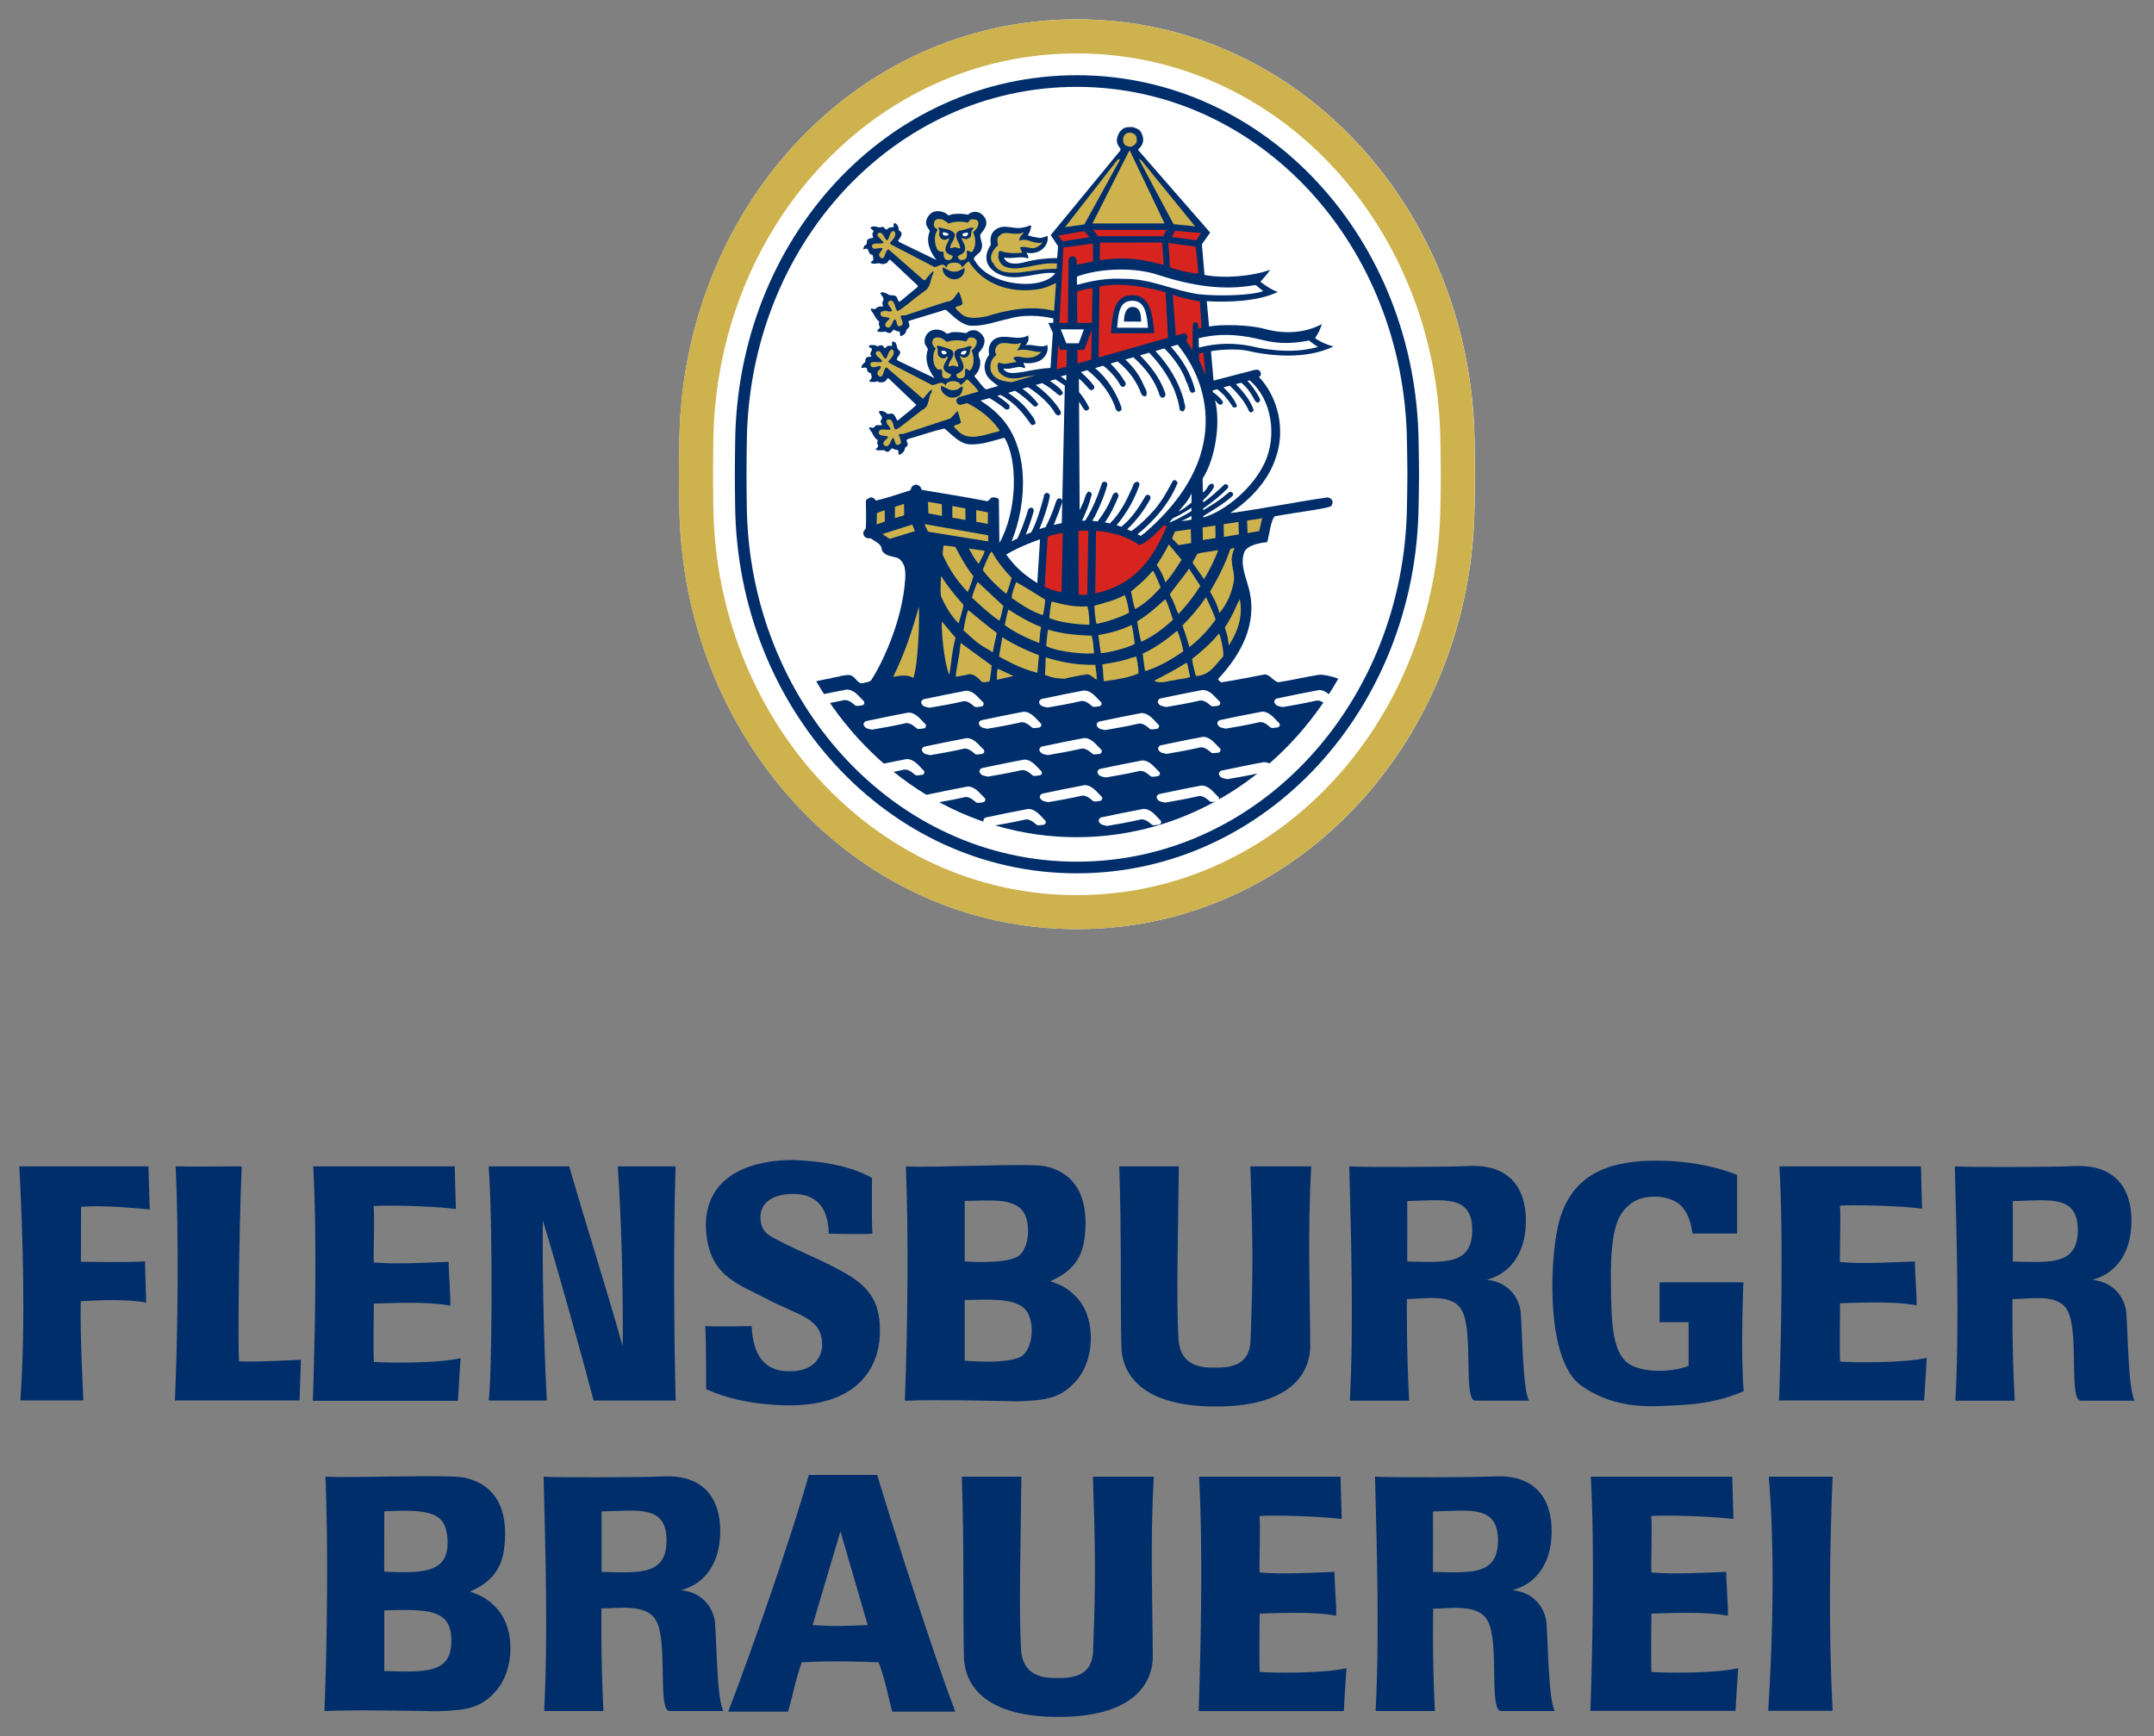 <?xml version="1.0" encoding="UTF-8" standalone="no"?>
<!-- Created with Inkscape (http://www.inkscape.org/) -->

<svg
   xmlns:dc="http://purl.org/dc/elements/1.1/"
   xmlns:cc="http://creativecommons.org/ns#"
   xmlns:rdf="http://www.w3.org/1999/02/22-rdf-syntax-ns#"
   xmlns:svg="http://www.w3.org/2000/svg"
   xmlns="http://www.w3.org/2000/svg"
   xmlns:sodipodi="http://sodipodi.sourceforge.net/DTD/sodipodi-0.dtd"
   xmlns:inkscape="http://www.inkscape.org/namespaces/inkscape"
   width="111.05"
   height="89.52"
   id="svg4335"
   version="1.1"
   inkscape:version="0.48.1 "
   sodipodi:docname="Neues Dokument 3">
  <rect width="100%" height="100%" fill="#808080" stroke="none"/>
  <defs
     id="defs4337">
    <clipPath
       clipPathUnits="userSpaceOnUse"
       id="clipPath362">
      <path
         inkscape:connector-curvature="0"
         d="m 51.018,411.589 87.464,0 0,70.311 -87.464,0 0,-70.311 z"
         id="path364" />
    </clipPath>
  </defs>
  <sodipodi:namedview
     id="base"
     pagecolor="#ffffff"
     bordercolor="#666666"
     borderopacity="1.0"
     inkscape:pageopacity="0.0"
     inkscape:pageshadow="2"
     inkscape:zoom="5.6098899"
     inkscape:cx="55.525002"
     inkscape:cy="44.760002"
     inkscape:document-units="px"
     inkscape:current-layer="layer1"
     showgrid="false"
     fit-margin-top="0"
     fit-margin-left="0"
     fit-margin-right="0"
     fit-margin-bottom="0"
     inkscape:window-width="1024"
     inkscape:window-height="708"
     inkscape:window-x="-4"
     inkscape:window-y="-4"
     inkscape:window-maximized="1" />
  <g
     inkscape:label="Ebene 1"
     inkscape:groupmode="layer"
     id="layer1"
     transform="translate(-4.159,-293.783)">
    <g
       id="g358"
       transform="matrix(1.25,0,0,-1.25,-58.722,897.063)">
      <g
         id="g360"
         clip-path="url(#clipPath362)">
        <g
           id="g366"
           transform="translate(111.122,464.413)">
          <path
             d="m 0,0 c 0.003,-0.283 0.018,-0.972 0.018,-1.36 0,-0.396 -0.015,-1.068 -0.018,-1.316 -0.111,-9.385 -7.111,-17.437 -16.401,-17.437 -9.293,0 -16.296,8.083 -16.395,17.444 -0.007,0.503 -0.012,0.904 -0.012,1.309 0,0.42 0.009,0.838 0.012,1.31 0.075,9.484 7.118,17.463 16.395,17.463 C -7.119,17.413 -0.108,9.405 0,0 m -1.404,-0.016 c 0.003,-0.28 0.018,-0.961 0.018,-1.344 0,-0.391 -0.015,-1.055 -0.018,-1.3 -0.104,-8.742 -6.596,-16.049 -14.997,-16.049 -8.402,0 -14.899,7.335 -14.991,16.053 -0.007,0.499 -0.012,0.896 -0.012,1.296 0,0.417 0.009,0.831 0.012,1.299 0.07,8.83 6.597,16.07 14.991,16.07 8.397,0 14.896,-7.267 14.997,-16.025"
             style="fill:#ffffff;fill-opacity:1;fill-rule:nonzero;stroke:none"
             id="path368"
             inkscape:connector-curvature="0" />
        </g>
        <g
           id="g370"
           transform="translate(108.814,464.385)">
          <path
             d="m 0,0 c 0.003,-0.278 0.018,-0.953 0.018,-1.333 0,-0.388 -0.015,-1.047 -0.018,-1.29 -0.099,-8.33 -6.266,-15.16 -14.098,-15.16 -7.831,0 -14.003,6.858 -14.091,15.165 -0.007,0.494 -0.012,0.888 -0.012,1.285 0,0.414 0.008,0.826 0.012,1.291 0.066,8.411 6.262,15.178 14.091,15.178 C -6.268,15.136 -0.096,8.343 0,0 m -27.709,-0.046 c 0.065,8.187 6.084,14.702 13.611,14.702 7.528,0 13.524,-6.541 13.618,-14.662 0.003,-0.276 0.018,-0.949 0.018,-1.327 0,-0.386 -0.015,-1.042 -0.018,-1.284 -0.097,-8.11 -6.09,-14.686 -13.618,-14.686 -7.527,0 -13.525,6.604 -13.611,14.69 -0.007,0.492 -0.012,0.884 -0.012,1.28 0,0.413 0.009,0.824 0.012,1.287"
             style="fill:#002e6b;fill-opacity:1;fill-rule:evenodd;stroke:none"
             id="path372"
             inkscape:connector-curvature="0" />
        </g>
        <g
           id="g374"
           transform="translate(111.117,464.412)">
          <path
             d="m 0,0 c 0.003,-0.284 0.018,-0.972 0.018,-1.36 0,-0.396 -0.015,-1.068 -0.018,-1.316 -0.111,-9.385 -7.111,-17.437 -16.401,-17.437 -9.293,0 -16.296,8.083 -16.395,17.444 -0.007,0.503 -0.012,0.904 -0.012,1.309 0,0.42 0.009,0.838 0.012,1.31 0.075,9.484 7.118,17.463 16.395,17.463 C -7.119,17.413 -0.108,9.405 0,0 m -1.404,-0.016 c 0.003,-0.28 0.018,-0.961 0.018,-1.344 0,-0.391 -0.015,-1.055 -0.018,-1.3 -0.104,-8.742 -6.596,-16.049 -14.997,-16.049 -8.402,0 -14.899,7.335 -14.991,16.053 -0.007,0.499 -0.012,0.895 -0.012,1.296 0,0.417 0.009,0.831 0.012,1.299 0.07,8.83 6.597,16.07 14.991,16.07 8.397,0 14.896,-7.267 14.997,-16.025"
             style="fill:#cdb24e;fill-opacity:1;fill-rule:evenodd;stroke:none"
             id="path376"
             inkscape:connector-curvature="0" />
        </g>
        <g
           id="g378"
           transform="translate(125.888,421.716)">
          <path
             d="m 0,0 c -0.119,-2.94 -0.167,-6.373 0,-9.656 l -2.654,0 c 0.196,3.064 0.272,6.712 0.022,9.656 L 0,0 z"
             style="fill:#002e6b;fill-opacity:1;fill-rule:nonzero;stroke:none"
             id="path380"
             inkscape:connector-curvature="0" />
        </g>
        <g
           id="g382"
           transform="translate(121.75,421.716)">
          <path
             d="m 0,0 0.049,-1.746 c -1.101,0.131 -2.834,0.159 -3.392,0.122 0.05,-0.355 -0.019,-2.202 0.008,-2.329 1.011,-0.081 2.13,-0.006 3.087,0.026 0.002,-0.614 0.09,-1.422 0.067,-1.808 -1.058,0.201 -2.779,0.086 -3.154,0.086 0,0 -0.027,-2.263 0.005,-2.407 0.498,-0.04 2.612,-0.071 3.573,0.156 l -0.11,-1.76 -5.983,0 c 0.087,2.603 0.179,6.722 0.015,9.66 L 0,0 z"
             style="fill:#002e6b;fill-opacity:1;fill-rule:nonzero;stroke:none"
             id="path384"
             inkscape:connector-curvature="0" />
        </g>
        <g
           id="g386"
           transform="translate(105.594,421.716)">
          <path
             d="m 0,0 0.049,-1.746 c -1.101,0.131 -2.834,0.159 -3.392,0.122 0.05,-0.355 -0.019,-2.202 0.008,-2.329 1.011,-0.081 2.13,-0.006 3.087,0.026 0.002,-0.614 0.09,-1.422 0.067,-1.808 -1.058,0.201 -2.779,0.086 -3.154,0.086 0,0 -0.027,-2.263 0.005,-2.407 0.498,-0.04 2.612,-0.071 3.573,0.156 l -0.11,-1.768 -5.983,0 c 0.087,2.603 0.179,6.73 0.015,9.668 L 0,0 z"
             style="fill:#002e6b;fill-opacity:1;fill-rule:nonzero;stroke:none"
             id="path388"
             inkscape:connector-curvature="0" />
        </g>
        <g
           id="g390"
           transform="translate(97.894,421.716)">
          <path
             d="m 0,0 c -0.162,-2.724 -0.045,-5.418 -0.044,-7.438 0,-0.819 -0.496,-2.472 -3.89,-2.472 -3.444,0 -3.879,1.681 -3.898,2.462 -0.047,2.029 0.012,4.595 -0.087,7.448 l 2.456,0 c -0.029,-2.853 -0.106,-5.275 -0.018,-7.078 0.037,-0.766 0.423,-1.262 1.497,-1.225 1.13,-0.037 1.488,0.432 1.483,1.25 0.114,2.821 0.081,4.2 -0.011,7.053 L 0,0 z"
             style="fill:#002e6b;fill-opacity:1;fill-rule:nonzero;stroke:none"
             id="path392"
             inkscape:connector-curvature="0" />
        </g>
        <g
           id="g394"
           transform="translate(77.655,421.726)">
          <path
             d="m 0,0 c 1.681,0.081 2.36,-0.923 2.356,-2.268 -0.006,-1.5 -0.81,-2.22 -1.618,-2.423 1.005,-0.105 1.363,-0.869 1.403,-1.358 0.066,-0.809 0.08,-3.176 0.344,-3.628 l -2.205,0 c -0.532,-0.036 -0.065,2.832 -0.569,3.73 -0.399,0.711 -1.54,0.504 -2.254,0.504 0,0 -0.035,-2.061 0.082,-4.234 l -2.445,0 c 0.165,3.157 0.045,6.83 -0.024,9.667 C -4.255,-0.057 -0.786,-0.038 0,0 m 0.141,-2.591 c 0.025,-1.516 -1.132,-1.378 -2.681,-1.347 0.006,0.575 0,2.493 0,2.493 1.522,0.038 2.651,0.259 2.681,-1.146"
             style="fill:#002e6b;fill-opacity:1;fill-rule:evenodd;stroke:none"
             id="path396"
             inkscape:connector-curvature="0" />
        </g>
        <g
           id="g398"
           transform="translate(69.481,421.672)">
          <path
             d="M 0,0 C 1.58,-0.361 1.78,-1.778 1.606,-3.002 1.454,-4.077 0.694,-4.481 0.208,-4.695 0.582,-4.839 0.938,-4.951 1.353,-5.435 2.116,-6.324 1.991,-7.938 1.335,-8.73 0.674,-9.526 0.078,-9.588 -1.15,-9.633 c 0,0 -3.439,0.075 -4.644,0.009 0.121,3.183 0.154,6.834 0.042,9.667 C -4.593,-0.019 -0.65,0.148 0,0 M -0.716,-2.635 C -0.694,-3.8 -1.483,-3.979 -3.329,-3.872 l 0.003,2.488 c 1.986,0.094 2.578,-0.068 2.61,-1.251 m 0.156,-4.087 c 0.009,-1.38 -1.102,-1.291 -2.766,-1.254 -0.003,0.017 0,2.506 0,2.506 1.717,0.039 2.775,0.093 2.766,-1.252"
             style="fill:#002e6b;fill-opacity:1;fill-rule:evenodd;stroke:none"
             id="path400"
             inkscape:connector-curvature="0" />
        </g>
        <g
           id="g402"
           transform="translate(111.947,421.726)">
          <path
             d="M 0,0 C 1.681,0.081 2.36,-0.923 2.355,-2.268 2.35,-3.768 1.546,-4.488 0.738,-4.691 1.743,-4.796 2.101,-5.56 2.141,-6.049 2.207,-6.858 2.221,-9.225 2.485,-9.677 l -2.205,0 c -0.532,-0.036 -0.064,2.832 -0.569,3.73 -0.399,0.711 -1.529,0.493 -2.242,0.493 0,0 -0.047,-2.05 0.07,-4.223 l -2.445,0 C -4.74,-6.52 -4.861,-2.846 -4.93,-0.009 -4.255,-0.056 -0.786,-0.038 0,0 m 0.141,-2.591 c 0.025,-1.516 -1.132,-1.378 -2.681,-1.347 0.006,0.575 0,2.493 0,2.493 1.522,0.038 2.651,0.259 2.681,-1.146"
             style="fill:#002e6b;fill-opacity:1;fill-rule:evenodd;stroke:none"
             id="path404"
             inkscape:connector-curvature="0" />
        </g>
        <g
           id="g406"
           transform="translate(86.093,415.595)">
          <path
             d="M 0,0 -1.125,3.865 -2.273,-0.001 C -1.298,-0.065 -1.079,-0.036 0,0 m 1.009,-3.553 c -0.143,0.494 -0.286,1.325 -0.56,2.015 -0.174,0.009 -1.762,0.087 -3.17,0.001 -0.313,-0.917 -0.309,-1.148 -0.566,-2.034 l -2.465,0 c 0.96,2.508 2.625,7.245 3.321,9.762 l 2.822,0 C 1.09,3.869 2.698,-1.18 3.613,-3.571 l -2.598,0 -0.006,0.018 z"
             style="fill:#002e6b;fill-opacity:1;fill-rule:evenodd;stroke:none"
             id="path408"
             inkscape:connector-curvature="0" />
        </g>
        <g
           id="g410"
           transform="translate(93.43,434.516)">
          <path
             d="M 0,0 C 1.58,-0.361 1.769,-1.819 1.595,-3.043 1.443,-4.118 0.683,-4.522 0.197,-4.736 0.571,-4.88 0.928,-4.992 1.342,-5.476 2.105,-6.365 1.98,-7.979 1.324,-8.771 0.663,-9.567 0.067,-9.649 -1.162,-9.694 c 0,0 -3.438,0.09 -4.643,0.024 0.121,3.183 0.154,6.836 0.042,9.669 C -4.739,-0.073 -0.65,0.148 0,0 m -0.908,-1.894 c 0.28,-0.434 0.248,-1.37 -0.14,-1.749 -0.439,-0.429 -2.289,-0.279 -2.289,-0.279 l 0,2.497 c 0.975,0 2.028,0.154 2.429,-0.469 m 0.158,-4.127 c 0.287,-0.476 0.229,-1.405 -0.18,-1.766 -0.469,-0.412 -2.407,-0.23 -2.407,-0.23 l 0,2.506 c 0.975,0 2.198,0.135 2.587,-0.51"
             style="fill:#002e6b;fill-opacity:1;fill-rule:evenodd;stroke:none"
             id="path412"
             inkscape:connector-curvature="0" />
        </g>
        <g
           id="g414"
           transform="translate(56.426,434.515)">
          <path
             d="m 0,0 0.055,-1.778 c -0.79,0.081 -2.142,0.182 -2.833,0.105 0,-0.369 0,-1.161 -0.005,-2.262 0,0 2.041,-0.037 2.646,0.018 0,-0.397 0.023,-0.91 0.045,-1.702 -0.998,0.191 -2.698,0.054 -2.698,0.054 -0.036,-1.35 0.107,-4.088 0.107,-4.088 l -2.598,0 C -5.059,-6.459 -5.179,-2.834 -5.323,0 L 0,0 z"
             style="fill:#002e6b;fill-opacity:1;fill-rule:nonzero;stroke:none"
             id="path416"
             inkscape:connector-curvature="0" />
        </g>
        <g
           id="g418"
           transform="translate(60.274,434.515)">
          <path
             d="m 0,0 c -0.122,-2.871 -0.159,-7.483 -0.111,-8.045 0.902,-0.03 2.552,0.071 2.552,0.071 l -0.055,-1.682 -5.141,0 C -2.629,-6.814 -2.594,-2.848 -2.723,0 -2.378,-0.015 0,0 0,0"
             style="fill:#002e6b;fill-opacity:1;fill-rule:nonzero;stroke:none"
             id="path420"
             inkscape:connector-curvature="0" />
        </g>
        <g
           id="g422"
           transform="translate(69.058,434.515)">
          <path
             d="m 0,0 0.049,-1.757 c -1.102,0.13 -2.834,0.159 -3.392,0.122 0.05,-0.355 -0.02,-2.202 0.008,-2.33 1.011,-0.08 2.13,-0.006 3.087,0.027 0.002,-0.615 0.09,-1.423 0.067,-1.808 -1.058,0.201 -2.779,0.085 -3.154,0.085 0,0 -0.028,-2.262 0.005,-2.406 0.498,-0.041 2.612,-0.071 3.572,0.156 l -0.109,-1.76 -5.983,0 c 0.087,2.602 0.179,6.733 0.015,9.671 L 0,0 z"
             style="fill:#002e6b;fill-opacity:1;fill-rule:nonzero;stroke:none"
             id="path424"
             inkscape:connector-curvature="0" />
        </g>
        <g
           id="g426"
           transform="translate(73.782,434.515)">
          <path
             d="M 0,0 C 0.697,-2.416 1.526,-5.01 2.207,-7.426 2.223,-5.126 2.166,-2.436 2.003,0 L 4.387,0 C 4.291,-2.845 4.324,-7.256 4.391,-9.659 l -3.385,0 c -0.439,1.689 -1.526,5.585 -2.094,7.426 -0.022,-1.816 0.021,-4.597 0.163,-7.426 l -2.399,0 c 0.122,0.61 0.198,6.813 0.002,9.659 L 0,0 z"
             style="fill:#002e6b;fill-opacity:1;fill-rule:nonzero;stroke:none"
             id="path428"
             inkscape:connector-curvature="0" />
        </g>
        <g
           id="g430"
           transform="translate(86.27,434.031)">
          <path
             d="m 0,0 c 0,0 -0.023,-1.656 0.018,-2.294 -0.411,-0.032 -1.8,0 -1.8,0 -0.027,0.737 -0.234,1.605 -1.419,1.642 -0.438,0.008 -1.36,-0.092 -1.402,-0.932 0.011,-0.634 0.301,-0.758 0.729,-0.982 0.969,-0.507 1.617,-0.723 2.593,-1.255 1.04,-0.567 1.61,-1.156 1.606,-2.433 0.034,-1.171 -0.564,-3.127 -3.76,-3.122 -1.52,0.026 -2.582,0.3 -3.406,0.668 0,0 0.008,1.789 -0.037,2.604 0.516,-0.03 1.912,0 1.912,0 0.044,-0.797 0.264,-1.869 1.545,-1.862 1.143,-0.021 1.347,0.72 1.368,1.051 -0.007,1.157 -0.869,1.185 -2.366,1.971 -1.178,0.619 -2.404,0.949 -2.434,3.029 0.03,2.177 2.124,2.659 3.543,2.66 C -1.211,0.696 -0.182,0.12 0,0"
             style="fill:#002e6b;fill-opacity:1;fill-rule:nonzero;stroke:none"
             id="path432"
             inkscape:connector-curvature="0" />
        </g>
        <g
           id="g434"
           transform="translate(121.95,434.159)">
          <path
             d="m 0,0 0,-2.416 -1.837,0 c -0.071,0.443 -0.194,1.021 -0.694,1.313 -0.452,0.265 -1.334,0.315 -1.832,-0.065 -0.519,-0.395 -0.861,-0.926 -0.842,-3.208 0.016,-1.776 0.033,-3.162 0.955,-3.527 0.824,-0.325 1.885,-0.131 2.25,0.031 l 0,1.802 -1.196,0 0,1.644 3.457,0 c 0,0 -0.122,-2.798 0.01,-4.49 -0.7,-0.325 -1.636,-0.523 -2.514,-0.568 -1.186,-0.061 -2.676,-0.253 -4.176,0.791 -1.442,1.003 -1.325,4.939 -0.973,6.557 0.507,2.332 2.342,2.727 4.075,2.727 C -1.3,0.591 0,0 0,0"
             style="fill:#002e6b;fill-opacity:1;fill-rule:nonzero;stroke:none"
             id="path436"
             inkscape:connector-curvature="0" />
        </g>
        <g
           id="g438"
           transform="translate(129.531,434.515)">
          <path
             d="m 0,0 0.049,-1.742 c -1.101,0.13 -2.834,0.159 -3.391,0.121 0.049,-0.354 -0.02,-2.201 0.007,-2.329 1.011,-0.08 2.13,-0.006 3.087,0.027 0.002,-0.615 0.09,-1.423 0.067,-1.809 -1.058,0.202 -2.779,0.086 -3.154,0.086 0,0 -0.027,-2.262 0.005,-2.407 0.498,-0.04 2.612,-0.071 3.573,0.156 l -0.11,-1.759 -5.983,0 c 0.087,2.602 0.179,6.718 0.015,9.656 L 0,0 z"
             style="fill:#002e6b;fill-opacity:1;fill-rule:nonzero;stroke:none"
             id="path440"
             inkscape:connector-curvature="0" />
        </g>
        <g
           id="g442"
           transform="translate(110.885,434.529)">
          <path
             d="M 0,0 C 1.681,0.081 2.36,-0.923 2.355,-2.268 2.35,-3.768 1.546,-4.488 0.738,-4.691 1.743,-4.796 2.101,-5.56 2.141,-6.049 2.207,-6.858 2.221,-9.225 2.485,-9.677 l -2.205,0 c -0.532,-0.036 -0.065,2.832 -0.569,3.73 -0.399,0.711 -1.551,0.46 -2.265,0.46 0,0 -0.024,-2.017 0.093,-4.19 l -2.445,0 c 0.165,3.157 0.045,6.826 -0.024,9.663 C -4.255,-0.061 -0.786,-0.038 0,0 m 0.141,-2.591 c 0.025,-1.516 -1.132,-1.378 -2.681,-1.347 0.006,0.575 0,2.493 0,2.493 1.521,0.038 2.651,0.259 2.681,-1.146"
             style="fill:#002e6b;fill-opacity:1;fill-rule:evenodd;stroke:none"
             id="path444"
             inkscape:connector-curvature="0" />
        </g>
        <g
           id="g446"
           transform="translate(135.861,434.526)">
          <path
             d="M 0,0 C 1.681,0.081 2.36,-0.923 2.355,-2.268 2.35,-3.768 1.546,-4.488 0.738,-4.691 1.743,-4.796 2.101,-5.56 2.141,-6.049 2.207,-6.858 2.221,-9.225 2.485,-9.677 l -2.205,0 c -0.532,-0.036 -0.065,2.832 -0.569,3.73 -0.399,0.711 -1.551,0.46 -2.265,0.46 0,0 -0.024,-2.017 0.093,-4.19 l -2.445,0 c 0.165,3.157 0.045,6.829 -0.024,9.666 C -4.255,-0.058 -0.786,-0.038 0,0 m 0.141,-2.591 c 0.025,-1.516 -1.132,-1.378 -2.681,-1.347 0.006,0.575 0,2.493 0,2.493 1.521,0.038 2.651,0.259 2.681,-1.146"
             style="fill:#002e6b;fill-opacity:1;fill-rule:evenodd;stroke:none"
             id="path448"
             inkscape:connector-curvature="0" />
        </g>
        <g
           id="g450"
           transform="translate(104.387,434.515)">
          <path
             d="m 0,0 c -0.162,-2.724 -0.045,-5.413 -0.044,-7.433 0,-0.82 -0.496,-2.473 -3.89,-2.473 -3.444,0 -3.879,1.681 -3.898,2.462 -0.047,2.029 0.012,4.591 -0.087,7.444 l 2.456,0 c -0.029,-2.853 -0.106,-5.271 -0.018,-7.074 0.037,-0.765 0.423,-1.261 1.497,-1.225 1.13,-0.036 1.488,0.432 1.483,1.251 0.114,2.82 0.081,4.195 -0.011,7.048 L 0,0 z"
             style="fill:#002e6b;fill-opacity:1;fill-rule:nonzero;stroke:none"
             id="path452"
             inkscape:connector-curvature="0" />
        </g>
        <g
           id="g454"
           transform="translate(83.967,454.525)">
          <path
             d="m 0,0 c 0.258,0.058 0.559,0.118 0.613,0.122 0.13,0.055 0.29,0.047 0.422,0.099 0.15,0.015 0.336,0.084 0.467,-0.018 0.154,-0.092 0.248,-0.36 0.463,-0.268 0.133,0.025 0.293,0.03 0.351,0.184 0.399,0.618 1.25,2.377 1.356,4.102 C 3.691,4.533 3.68,4.874 3.398,5.064 3.167,5.177 2.861,5.124 2.707,5.408 2.714,5.668 2.413,5.768 2.245,5.896 2.132,5.878 2.041,5.91 1.97,5.996 1.956,6.052 1.929,6.119 1.955,6.176 L 2.047,6.303 C 2.069,6.677 2.053,7.103 2.05,7.441 2.066,7.518 2.165,7.534 2.214,7.575 2.327,7.606 2.408,7.534 2.466,7.451 2.947,7.564 3.405,7.722 3.867,7.871 3.926,7.899 3.899,7.958 3.935,7.995 3.967,8.076 4.05,8.087 4.117,8.114 4.2,8.105 4.277,8.053 4.325,7.977 4.322,7.937 4.349,7.887 4.393,7.888 5.281,7.735 6.172,7.599 7.05,7.427 7.154,7.444 7.172,7.581 7.279,7.579 7.372,7.594 7.534,7.564 7.536,7.471 L 7.557,5.702 C 8.323,7.067 8.309,9.161 7.765,10.044 7.286,9.925 6.822,9.736 6.292,9.773 5.888,9.821 5.607,10.171 5.288,10.424 4.813,10.318 4.361,10.156 3.897,10.021 3.833,10.013 3.777,9.989 3.728,9.949 3.732,9.862 3.823,9.766 3.741,9.685 3.611,9.647 3.686,9.505 3.584,9.444 3.535,9.393 3.478,9.356 3.415,9.338 3.355,9.394 3.446,9.522 3.333,9.544 3.256,9.543 3.192,9.582 3.125,9.611 3.063,9.561 3.017,9.46 2.934,9.459 2.89,9.482 2.844,9.491 2.807,9.528 2.673,9.536 2.564,9.495 2.453,9.557 2.482,9.624 2.605,9.672 2.54,9.764 2.49,9.817 2.539,9.884 2.538,9.948 c -0.184,0.104 -0.197,0.304 -0.335,0.439 0.013,0.036 -0.034,0.072 -10e-4,0.093 0.063,-0.009 0.171,-0.061 0.216,0.026 0.055,0.15 0.427,-0.075 0.238,0.196 -0.005,0.08 0.098,0.131 0.044,0.217 -0.041,0.069 -0.105,0.129 -0.12,0.205 0.1,0.055 0.214,0.006 0.297,-0.043 0.082,-0.132 0.237,0.03 0.325,-0.086 C 3.269,10.926 3.3,10.84 3.341,10.757 l 0.043,0.01 c 0.248,0.217 0.515,0.403 0.749,0.629 L 2.987,12.492 C 2.917,12.511 2.911,12.428 2.875,12.397 2.799,12.32 2.679,12.318 2.579,12.337 c -0.041,0.073 -0.107,0.005 -0.16,0.008 -0.08,0.012 -0.203,-0.036 -0.231,0.057 0.076,0.041 0.129,0.128 0.087,0.218 -0.023,0.029 0.006,0.083 -0.044,0.102 -0.053,-0.023 -0.07,0.033 -0.104,0.056 -0.044,0.046 -0.005,0.126 -0.082,0.159 -0.07,0.016 -0.123,-0.035 -0.183,-0.002 0.009,0.076 0.054,0.16 0.124,0.194 0.086,0.065 0.001,0.207 0.134,0.242 0.049,0.03 0.126,-0.009 0.169,0.039 -0.185,0.124 0.176,0.292 -0.094,0.362 -0.014,0.013 -0.031,0.026 -0.024,0.046 0.065,0.081 0.196,0.042 0.286,0.037 0.101,-0.112 0.212,0.092 0.307,-0.04 0.027,-0.026 0.041,-0.056 0.071,-0.079 0.063,0.027 0.075,0.098 0.148,0.105 0.05,0.001 0.114,-0.032 0.147,0.002 0.016,0.057 -0.039,0.159 0.045,0.17 0.213,-0.044 0.093,-0.292 0.268,-0.386 0.118,-0.179 -0.276,-0.313 -0.029,-0.424 l 1.472,-0.702 c -0.248,0.327 -0.436,0.748 -0.278,1.176 -0.014,0.1 -0.115,0.169 -0.13,0.272 -0.032,0.196 0.059,0.391 0.234,0.496 0.182,0.102 0.445,0.069 0.607,-0.053 0.095,-0.135 0.206,0.023 0.32,0.004 0.203,0.023 0.376,-0.022 0.56,-0.036 0.102,0.111 0.255,0.136 0.402,0.108 C 6.745,14.413 6.886,14.275 6.935,14.129 6.978,13.899 6.853,13.708 6.702,13.543 6.683,13.439 6.728,13.337 6.762,13.244 6.789,12.987 6.712,12.773 6.53,12.601 L 6.544,12.555 C 6.71,12.383 6.812,12.177 7.007,12.036 l 0.499,0.142 c -0.196,0.161 -0.475,0.319 -0.531,0.602 -0.083,0.255 0.02,0.493 0.161,0.688 -0.056,0.256 0.014,0.513 0.235,0.653 0.417,0.235 0.945,-0.109 1.368,0.143 0.066,-0.208 -0.035,-0.302 -0.103,-0.409 0.23,0.078 0.656,-0.138 0.897,0.019 C 9.59,13.624 9.482,13.403 9.278,13.251 9.086,13.132 8.79,13.088 8.543,13.133 8.557,13.08 8.645,12.96 8.609,12.913 8.529,12.932 8.455,12.968 8.368,12.967 8.162,12.944 7.97,12.855 7.749,12.902 7.73,12.892 7.743,12.872 7.74,12.856 c 0.21,-0.238 0.564,-0.113 0.834,-0.093 0.366,0.074 0.7,0.139 1.09,0.161 l 0.097,1.449 -0.187,0.409 0.204,10e-4 0.005,0.18 C 9.212,15.096 8.512,15.127 7.944,14.951 7.409,14.841 6.905,14.625 6.322,14.668 5.941,14.74 5.657,15.056 5.354,15.319 5.271,15.318 5.201,15.281 5.125,15.26 4.697,15.128 4.269,14.999 3.837,14.868 3.754,14.82 3.855,14.768 3.839,14.708 3.894,14.572 3.691,14.539 3.706,14.42 3.677,14.323 3.575,14.255 3.482,14.234 3.428,14.283 3.493,14.387 3.419,14.429 3.339,14.432 3.266,14.454 3.202,14.507 3.146,14.466 3.1,14.352 3.01,14.364 2.95,14.36 2.91,14.403 2.86,14.423 2.753,14.411 2.61,14.383 2.516,14.439 c 0.016,0.06 0.089,0.097 0.115,0.151 -0.034,0.069 -0.075,0.165 -0.026,0.239 -0.165,0.122 -0.214,0.314 -0.339,0.466 0.003,0.027 -0.027,0.056 -10e-4,0.08 0.057,-0.006 0.107,-0.032 0.173,-0.021 0.079,0.084 0.189,0.132 0.306,0.093 0.026,0.067 -0.039,0.137 -0.003,0.207 0.118,0.141 -0.066,0.242 -0.094,0.365 0.102,0.065 0.203,-0.014 0.297,-0.043 0.105,-0.118 0.31,0.017 0.392,-0.155 0.027,-0.056 0.038,-0.119 0.082,-0.169 L 3.507,15.7 4.2,16.278 4.186,16.324 3.077,17.364 C 2.976,17.439 2.985,17.263 2.895,17.245 2.806,17.194 2.699,17.193 2.608,17.242 c -0.12,10e-4 -0.252,-0.06 -0.353,0.019 0.003,0.06 0.073,0.064 0.102,0.114 0.006,0.08 -0.012,0.153 -0.039,0.22 -0.217,-0.023 -0.092,0.368 -0.356,0.212 -0.047,0.053 0.022,0.113 0.031,0.17 0.173,0.022 0.027,0.22 0.17,0.265 0.056,0.034 0.13,0.032 0.193,0.049 -0.018,0.063 -0.055,0.136 -0.026,0.207 0.026,0.02 0.039,0.047 0.032,0.08 -0.037,0.053 -0.101,0.065 -0.125,0.125 0.119,0.125 0.28,0.01 0.423,0.015 0.023,0.037 0.083,0.025 0.113,0.012 l 0.128,-0.112 c 0.063,0.087 0.169,0.122 0.286,0.107 0.029,0.05 -0.026,0.146 0.041,0.17 C 3.335,18.89 3.373,18.773 3.404,18.694 3.355,18.57 3.532,18.572 3.52,18.465 3.524,18.345 3.439,18.261 3.373,18.167 l 0.061,-0.056 1.528,-0.738 c -0.264,0.33 -0.452,0.768 -0.277,1.186 -0.042,0.127 -0.166,0.215 -0.151,0.365 0.004,0.157 0.096,0.291 0.221,0.393 0.182,0.122 0.462,0.075 0.63,-0.039 0.069,-0.123 0.177,-0.005 0.264,-0.011 0.206,0.026 0.426,0.019 0.616,-0.025 0.102,0.104 0.245,0.139 0.389,0.108 C 6.811,19.318 6.949,19.17 7.001,19.024 7.078,18.775 6.896,18.603 6.769,18.425 6.748,18.208 6.917,18.03 6.809,17.819 6.812,17.642 6.364,17.503 6.556,17.332 7.162,16.282 9.342,16.097 9.863,16.833 9.152,16.916 8.359,16.481 7.622,16.756 c -0.257,0.096 -0.54,0.303 -0.59,0.596 -0.043,0.246 0.047,0.463 0.175,0.655 -0.046,0.249 -0.006,0.5 0.222,0.642 0.34,0.231 0.74,-0.037 1.119,0.07 0.099,0.008 0.185,0.049 0.275,0.084 C 8.93,18.771 8.815,18.673 8.836,18.6 8.803,18.529 8.767,18.459 8.735,18.392 8.852,18.35 8.976,18.321 9.102,18.303 c 0.191,-0.051 0.28,0.017 0.439,0.065 0.077,-0.398 -0.32,-0.799 -0.873,-0.693 0,0.002 0.105,-0.144 0.075,-0.243 -0.268,0.133 -0.66,-0.03 -0.998,0.046 0.123,-0.337 0.599,-0.26 0.834,-0.198 0.439,0.117 0.878,0.168 1.361,0.177 l 0.038,0.484 -0.304,0.462 2.869,3.488 c 0.045,0.08 -0.065,0.149 -0.093,0.225 -0.106,0.186 -0.018,0.407 0.083,0.564 0.145,0.125 0.14,0.187 0.524,0.176 0,-0.004 0.275,-0.062 0.337,-0.205 0.103,-0.19 0.154,-0.398 -0.017,-0.614 -0.036,-0.05 -0.139,-0.098 -0.068,-0.16 l 2.941,-3.371 -0.341,-0.484 0.108,-1.263 c 0.813,-0.153 1.938,-0.064 2.707,0.211 -0.101,-0.168 -0.402,-0.491 -0.402,-0.491 0,0 0.416,-0.336 0.723,-0.421 -0.801,-0.393 -2.088,-0.437 -2.937,-0.381 0.006,0.003 0.096,-1.043 0.096,-1.043 0.537,0.093 1.648,0.074 2.297,-0.102 0.851,-0.232 1.681,-0.16 2.353,0.198 -0.061,-0.204 -0.136,-0.368 -0.276,-0.576 0.047,-0.053 0.386,-0.253 0.757,-0.344 -1.123,-0.554 -2.634,-0.395 -3.589,-0.17 -0.458,0.084 -1.173,0.031 -1.463,-0.028 0.032,-0.399 0.107,-1.211 0.107,-1.211 l 1.701,0.442 c 0.271,0.068 0.301,-0.241 0.19,-0.278 l -0.024,-0.007 c 0.814,-0.863 1.102,-2.201 0.699,-3.338 -0.285,-0.9 -1.007,-1.708 -1.881,-2.285 1.351,0.18 2.66,0.456 4.007,0.646 C 21.155,7.568 21.239,7.549 21.277,7.47 21.324,7.394 21.289,7.293 21.246,7.23 21.111,7.121 19.956,6.992 18.916,6.804 18.748,6.657 18.689,6.001 18.599,5.737 18.135,5.691 17.782,5.567 17.668,5.349 c -0.202,-0.476 0.04,-0.996 0.179,-1.53 0.372,-1.436 -0.314,-2.703 -1.271,-3.73 0.018,-0.057 0.082,-0.103 0.129,-0.135 0.555,0.08 1.801,0.328 1.801,0.328 0.227,-0.011 0.347,-0.289 0.564,-0.323 0.555,0.086 1.09,0.216 1.642,0.303 0.159,0.033 0.531,-0.05 0.823,-0.155 -2.229,-3.93 -6.229,-6.54 -10.798,-6.54 C 6.217,-6.433 2.247,-3.868 0,0"
             style="fill:#002e6b;fill-opacity:1;fill-rule:nonzero;stroke:none"
             id="path456"
             inkscape:connector-curvature="0" />
        </g>
        <g
           id="g458"
           transform="translate(83.967,454.525)">
          <path
             d="m 0,0 c 0.258,0.058 0.559,0.118 0.613,0.122 0.13,0.055 0.29,0.047 0.422,0.099 0.15,0.015 0.336,0.084 0.467,-0.018 0.154,-0.092 0.248,-0.36 0.463,-0.268 0.133,0.025 0.293,0.03 0.351,0.184 0.399,0.618 1.25,2.377 1.356,4.102 C 3.691,4.533 3.68,4.874 3.398,5.064 3.167,5.177 2.861,5.124 2.707,5.408 2.714,5.668 2.413,5.768 2.245,5.896 2.132,5.878 2.041,5.91 1.97,5.996 1.956,6.052 1.929,6.119 1.955,6.176 L 2.047,6.303 C 2.069,6.677 2.053,7.103 2.05,7.441 2.066,7.518 2.165,7.534 2.214,7.575 2.327,7.606 2.408,7.534 2.466,7.451 2.947,7.564 3.405,7.722 3.867,7.871 3.926,7.899 3.899,7.958 3.935,7.995 3.967,8.076 4.05,8.087 4.117,8.114 4.2,8.105 4.277,8.053 4.325,7.977 4.322,7.937 4.349,7.887 4.393,7.888 5.281,7.735 6.172,7.599 7.05,7.427 7.154,7.444 7.172,7.581 7.279,7.579 7.372,7.594 7.534,7.564 7.536,7.471 L 7.557,5.702 C 8.323,7.067 8.309,9.161 7.765,10.044 7.286,9.925 6.822,9.736 6.292,9.773 5.888,9.821 5.607,10.171 5.288,10.424 4.813,10.318 4.361,10.156 3.897,10.021 3.833,10.013 3.777,9.989 3.728,9.949 3.732,9.862 3.823,9.766 3.741,9.685 3.611,9.647 3.686,9.505 3.584,9.444 3.535,9.393 3.478,9.356 3.415,9.338 3.355,9.394 3.446,9.522 3.333,9.544 3.256,9.543 3.192,9.582 3.125,9.611 3.063,9.561 3.017,9.46 2.934,9.459 2.89,9.482 2.844,9.491 2.807,9.528 2.673,9.536 2.564,9.495 2.453,9.557 2.482,9.624 2.605,9.672 2.54,9.764 2.49,9.817 2.539,9.884 2.538,9.948 c -0.184,0.104 -0.197,0.304 -0.335,0.439 0.013,0.036 -0.034,0.072 -10e-4,0.093 0.063,-0.009 0.171,-0.061 0.216,0.026 0.055,0.15 0.427,-0.075 0.238,0.196 -0.005,0.08 0.098,0.131 0.044,0.217 -0.041,0.069 -0.105,0.129 -0.12,0.205 0.1,0.055 0.214,0.006 0.297,-0.043 0.082,-0.132 0.237,0.03 0.325,-0.086 C 3.269,10.926 3.3,10.84 3.341,10.757 l 0.043,0.01 c 0.248,0.217 0.515,0.403 0.749,0.629 L 2.987,12.492 C 2.917,12.511 2.911,12.428 2.875,12.397 2.799,12.32 2.679,12.318 2.579,12.337 c -0.041,0.073 -0.107,0.005 -0.16,0.008 -0.08,0.012 -0.203,-0.036 -0.231,0.057 0.076,0.041 0.129,0.128 0.087,0.218 -0.023,0.029 0.006,0.083 -0.044,0.102 -0.053,-0.023 -0.07,0.033 -0.104,0.056 -0.044,0.046 -0.005,0.126 -0.082,0.159 -0.07,0.016 -0.123,-0.035 -0.183,-0.002 0.009,0.076 0.054,0.16 0.124,0.194 0.086,0.065 0.001,0.207 0.134,0.242 0.049,0.03 0.126,-0.009 0.169,0.039 -0.185,0.124 0.176,0.292 -0.094,0.362 -0.014,0.013 -0.031,0.026 -0.024,0.046 0.065,0.081 0.196,0.042 0.286,0.037 0.101,-0.112 0.212,0.092 0.307,-0.04 0.027,-0.026 0.041,-0.056 0.071,-0.079 0.063,0.027 0.075,0.098 0.148,0.105 0.05,0.001 0.114,-0.032 0.147,0.002 0.016,0.057 -0.039,0.159 0.045,0.17 0.213,-0.044 0.093,-0.292 0.268,-0.386 0.118,-0.179 -0.276,-0.313 -0.029,-0.424 l 1.472,-0.702 c -0.248,0.327 -0.436,0.748 -0.278,1.176 -0.014,0.1 -0.115,0.169 -0.13,0.272 -0.032,0.196 0.059,0.391 0.234,0.496 0.182,0.102 0.445,0.069 0.607,-0.053 0.095,-0.135 0.206,0.023 0.32,0.004 0.203,0.023 0.376,-0.022 0.56,-0.036 0.102,0.111 0.255,0.136 0.402,0.108 C 6.745,14.413 6.886,14.275 6.935,14.129 6.978,13.899 6.853,13.708 6.702,13.543 6.683,13.439 6.728,13.337 6.762,13.244 6.789,12.987 6.712,12.773 6.53,12.601 L 6.544,12.555 C 6.71,12.383 6.812,12.177 7.007,12.036 l 0.499,0.142 c -0.196,0.161 -0.475,0.319 -0.531,0.602 -0.083,0.255 0.02,0.493 0.161,0.688 -0.056,0.256 0.014,0.513 0.235,0.653 0.417,0.235 0.945,-0.109 1.368,0.143 0.066,-0.208 -0.035,-0.302 -0.103,-0.409 0.23,0.078 0.656,-0.138 0.897,0.019 C 9.59,13.624 9.482,13.403 9.278,13.251 9.086,13.132 8.79,13.088 8.543,13.133 8.557,13.08 8.645,12.96 8.609,12.913 8.529,12.932 8.455,12.968 8.368,12.967 8.162,12.944 7.97,12.855 7.749,12.902 7.73,12.892 7.743,12.872 7.74,12.856 c 0.21,-0.238 0.564,-0.113 0.834,-0.093 0.366,0.074 0.7,0.139 1.09,0.161 l 0.097,1.449 -0.187,0.409 0.204,10e-4 0.005,0.18 C 9.212,15.096 8.512,15.127 7.944,14.951 7.409,14.841 6.905,14.625 6.322,14.668 5.941,14.74 5.657,15.056 5.354,15.319 5.271,15.318 5.201,15.281 5.125,15.26 4.697,15.128 4.269,14.999 3.837,14.868 3.754,14.82 3.855,14.768 3.839,14.708 3.894,14.572 3.691,14.539 3.706,14.42 3.677,14.323 3.575,14.255 3.482,14.234 3.428,14.283 3.493,14.387 3.419,14.429 3.339,14.432 3.266,14.454 3.202,14.507 3.146,14.466 3.1,14.352 3.01,14.364 2.95,14.36 2.91,14.403 2.86,14.423 2.753,14.411 2.61,14.383 2.516,14.439 c 0.016,0.06 0.089,0.097 0.115,0.151 -0.034,0.069 -0.075,0.165 -0.026,0.239 -0.165,0.122 -0.214,0.314 -0.339,0.466 0.003,0.027 -0.027,0.056 -10e-4,0.08 0.057,-0.006 0.107,-0.032 0.173,-0.021 0.079,0.084 0.189,0.132 0.306,0.093 0.026,0.067 -0.039,0.137 -0.003,0.207 0.118,0.141 -0.066,0.242 -0.094,0.365 0.102,0.065 0.203,-0.014 0.297,-0.043 0.105,-0.118 0.31,0.017 0.392,-0.155 0.027,-0.056 0.038,-0.119 0.082,-0.169 L 3.507,15.7 4.2,16.278 4.186,16.324 3.077,17.364 C 2.976,17.439 2.985,17.263 2.895,17.245 2.806,17.194 2.699,17.193 2.608,17.242 c -0.12,10e-4 -0.252,-0.06 -0.353,0.019 0.003,0.06 0.073,0.064 0.102,0.114 0.006,0.08 -0.012,0.153 -0.039,0.22 -0.217,-0.023 -0.092,0.368 -0.356,0.212 -0.047,0.053 0.022,0.113 0.031,0.17 0.173,0.022 0.027,0.22 0.17,0.265 0.056,0.034 0.13,0.032 0.193,0.049 -0.018,0.063 -0.055,0.136 -0.026,0.207 0.026,0.02 0.039,0.047 0.032,0.08 -0.037,0.053 -0.101,0.065 -0.125,0.125 0.119,0.125 0.28,0.01 0.423,0.015 0.023,0.037 0.083,0.025 0.113,0.012 l 0.128,-0.112 c 0.063,0.087 0.169,0.122 0.286,0.107 0.029,0.05 -0.026,0.146 0.041,0.17 C 3.335,18.89 3.373,18.773 3.404,18.694 3.355,18.57 3.532,18.572 3.52,18.465 3.524,18.345 3.439,18.261 3.373,18.167 l 0.061,-0.056 1.528,-0.738 c -0.264,0.33 -0.452,0.768 -0.277,1.186 -0.042,0.127 -0.166,0.215 -0.151,0.365 0.004,0.157 0.096,0.291 0.221,0.393 0.182,0.122 0.462,0.075 0.63,-0.039 0.069,-0.123 0.177,-0.005 0.264,-0.011 0.206,0.026 0.426,0.019 0.616,-0.025 0.102,0.104 0.245,0.139 0.389,0.108 C 6.811,19.318 6.949,19.17 7.001,19.024 7.078,18.775 6.896,18.603 6.769,18.425 6.748,18.208 6.917,18.03 6.809,17.819 6.812,17.642 6.364,17.503 6.556,17.332 7.162,16.282 9.342,16.097 9.863,16.833 9.152,16.916 8.359,16.481 7.622,16.756 c -0.257,0.096 -0.54,0.303 -0.59,0.596 -0.043,0.246 0.047,0.463 0.175,0.655 -0.046,0.249 -0.006,0.5 0.222,0.642 0.34,0.231 0.74,-0.037 1.119,0.07 0.099,0.008 0.185,0.049 0.275,0.084 C 8.93,18.771 8.815,18.673 8.836,18.6 8.803,18.529 8.767,18.459 8.735,18.392 8.852,18.35 8.976,18.321 9.102,18.303 c 0.191,-0.051 0.28,0.017 0.439,0.065 0.077,-0.398 -0.32,-0.799 -0.873,-0.693 0,0.002 0.105,-0.144 0.075,-0.243 -0.268,0.133 -0.66,-0.03 -0.998,0.046 0.123,-0.337 0.599,-0.26 0.834,-0.198 0.439,0.117 0.878,0.168 1.361,0.177 l 0.038,0.484 -0.304,0.462 2.869,3.488 c 0.045,0.08 -0.065,0.149 -0.093,0.225 -0.106,0.186 -0.018,0.407 0.083,0.564 0.145,0.125 0.14,0.187 0.524,0.176 0,-0.004 0.275,-0.062 0.337,-0.205 0.103,-0.19 0.154,-0.398 -0.017,-0.614 -0.036,-0.05 -0.139,-0.098 -0.068,-0.16 l 2.941,-3.371 -0.341,-0.484 0.108,-1.263 c 0.813,-0.153 1.938,-0.064 2.707,0.211 -0.101,-0.168 -0.402,-0.491 -0.402,-0.491 0,0 0.416,-0.336 0.723,-0.421 -0.801,-0.393 -2.088,-0.437 -2.937,-0.381 0.006,0.003 0.096,-1.043 0.096,-1.043 0.537,0.093 1.648,0.074 2.297,-0.102 0.851,-0.232 1.681,-0.16 2.353,0.198 -0.061,-0.204 -0.136,-0.368 -0.276,-0.576 0.047,-0.053 0.386,-0.253 0.757,-0.344 -1.123,-0.554 -2.634,-0.395 -3.589,-0.17 -0.458,0.084 -1.173,0.031 -1.463,-0.028 0.032,-0.399 0.107,-1.211 0.107,-1.211 l 1.701,0.442 c 0.271,0.068 0.301,-0.241 0.19,-0.278 l -0.024,-0.007 c 0.814,-0.863 1.102,-2.201 0.699,-3.338 -0.285,-0.9 -1.007,-1.708 -1.881,-2.285 1.351,0.18 2.66,0.456 4.007,0.646 C 21.155,7.568 21.239,7.549 21.277,7.47 21.324,7.394 21.289,7.293 21.246,7.23 21.111,7.121 19.956,6.992 18.916,6.804 18.748,6.657 18.689,6.001 18.599,5.737 18.135,5.691 17.782,5.567 17.668,5.349 c -0.202,-0.476 0.04,-0.996 0.179,-1.53 0.372,-1.436 -0.314,-2.703 -1.271,-3.73 0.018,-0.057 0.082,-0.103 0.129,-0.135 0.555,0.08 1.801,0.328 1.801,0.328 0.227,-0.011 0.347,-0.289 0.564,-0.323 0.555,0.086 1.09,0.216 1.642,0.303 0.159,0.033 0.531,-0.05 0.823,-0.155 -2.229,-3.93 -6.229,-6.54 -10.798,-6.54 C 6.217,-6.433 2.247,-3.868 0,0 z"
             style="fill:none;stroke:none"
             id="path460"
             inkscape:connector-curvature="0" />
        </g>
        <g
           id="g462"
           transform="translate(89.428,473.404)">
          <path
             d="M 0,0 C 0.229,0.093 0.555,0.1 0.799,0.033 0.835,0.1 0.881,0.161 0.957,0.181 1.054,0.166 1.174,0.187 1.222,0.071 1.254,-0.111 1.149,-0.249 1.011,-0.354 1.13,-0.599 1.151,-0.959 0.961,-1.178 0.881,-1.192 0.809,-1.066 0.744,-1.147 0.758,-1.227 0.773,-1.337 0.737,-1.41 0.688,-1.511 0.575,-1.506 0.475,-1.504 0.431,-1.461 0.374,-1.422 0.38,-1.358 c 0.082,0.081 0.222,0.096 0.284,0.223 0.077,0.204 -0.088,0.362 -0.134,0.545 0.087,-0.029 0.201,-0.094 0.287,-0.02 0.209,0.063 0.03,0.31 0.212,0.383 0.013,0.026 -0.02,0.036 -0.034,0.056 C 0.862,-0.16 0.739,-0.241 0.606,-0.269 0.503,-0.29 0.377,-0.285 0.325,-0.409 0.261,-0.643 0.47,-0.794 0.479,-1.014 0.409,-1.058 0.338,-0.969 0.252,-0.98 0.185,-0.984 0.136,-1.021 0.069,-1.019 c -0.015,0.177 0.143,0.285 0.165,0.449 0.042,0.037 0.015,0.1 0.021,0.15 -0.159,0.205 -0.429,0.178 -0.643,0.265 -0.03,-0.013 -0.023,-0.043 -0.022,-0.067 0.084,-0.092 -0.018,-0.223 0.05,-0.322 0.021,-0.063 0.088,-0.106 0.148,-0.122 0.101,-0.022 0.166,0.032 0.239,0.07 C 0,-0.793 -0.188,-0.952 -0.112,-1.158 -0.038,-1.267 0.072,-1.289 0.176,-1.337 0.17,-1.384 0.151,-1.424 0.118,-1.465 0.069,-1.508 -0.008,-1.523 -0.075,-1.5 c -0.144,0.051 -0.122,0.215 -0.141,0.341 -0.106,-0.018 -0.2,0.014 -0.254,0.1 -0.113,0.226 -0.144,0.575 0.014,0.79 -0.021,0.063 -0.121,0.082 -0.139,0.158 -0.031,0.067 0.005,0.137 0.011,0.207 0.042,0.057 0.099,0.091 0.169,0.092 C -0.249,0.2 -0.121,0.105 0,0 m -2.204,-0.37 c 0.048,-0.176 -0.107,-0.298 -0.212,-0.426 0.018,-0.089 0.131,-0.098 0.195,-0.147 l 1.637,-0.85 c 0.16,-0.005 0.36,0.231 0.48,-0.017 0.069,0.014 0.075,0.09 0.101,0.141 0.164,-0.022 0.286,0.1 0.433,0.005 0.054,-0.043 0.029,-0.18 0.129,-0.138 0.095,0.071 0.17,0.188 0.27,0.246 0.605,-0.962 1.7,-1.311 2.791,-1.165 0.354,0.047 0.547,0.149 0.812,0.268 L 4.353,-3.605 c -0.94,0.242 -1.95,0.042 -2.81,-0.231 -0.349,-0.058 -0.778,-0.133 -1.054,0.137 -0.068,0.079 -0.175,0.141 -0.207,0.237 0.086,0.095 0.343,0.038 0.281,0.23 -0.029,0.15 -0.077,0.289 -0.142,0.422 -0.135,-0.139 -0.235,-0.413 -0.475,-0.406 -0.564,-0.183 -1.125,-0.363 -1.685,-0.557 -0.073,-0.034 -0.181,0.018 -0.24,-0.049 0.015,-0.12 0.106,-0.205 0.084,-0.342 -0.049,-0.054 -0.122,-0.092 -0.192,-0.059 -0.081,0.075 -0.026,0.233 -0.14,0.275 -0.112,-0.108 -0.093,-0.305 -0.259,-0.347 -0.053,0 -0.09,0.039 -0.128,0.079 -0.021,0.136 0.134,0.215 0.19,0.308 -0.121,0.086 -0.42,-0.005 -0.379,0.226 0.022,0.083 0.112,0.061 0.169,0.082 0.106,0.014 0.21,-0.078 0.299,0.003 -0.014,0.104 -0.115,0.169 -0.153,0.262 -0.017,0.026 -0.017,0.076 -10e-4,0.103 0.043,0.034 0.092,0.081 0.149,0.048 0.155,-0.098 0.114,-0.295 0.222,-0.42 0.15,0.032 0.258,0.163 0.387,0.245 0.27,0.223 0.544,0.436 0.825,0.636 0.174,0.182 0.161,0.438 0.265,0.646 0.003,0.037 0.052,0.084 -0.001,0.113 -0.109,-0.107 -0.221,-0.235 -0.316,-0.36 -0.016,-0.017 -0.059,-0.017 -0.08,-0.001 l -1.444,1.265 c -0.139,-0.085 -0.114,-0.257 -0.213,-0.369 -0.069,-0.017 -0.13,0.022 -0.16,0.078 -0.052,0.15 0.124,0.208 0.132,0.335 -0.153,0.025 -0.246,-0.039 -0.376,-0.018 -0.057,0.036 -0.065,0.09 -0.059,0.15 0.126,0.118 0.35,0.014 0.489,0.095 l -0.263,0.284 c -0.021,0.059 0.022,0.103 0.065,0.127 0.209,0.006 0.193,-0.257 0.347,-0.316 0.098,0.115 0.069,0.288 0.202,0.379 0.053,0.018 0.093,-0.018 0.114,-0.055 m 5.302,0.013 C 3.063,-0.487 2.941,-0.46 2.914,-0.71 3.263,-0.567 3.452,-0.862 3.881,-0.787 3.452,-1.231 3.313,-0.878 2.945,-0.986 2.959,-1.063 3.022,-1.125 3.037,-1.201 2.807,-1.237 2.354,-1.231 2.15,-1.13 2.02,-1.132 2.082,-1.291 2.049,-1.371 c 0.019,-0.157 0.094,-0.296 0.235,-0.387 0.56,-0.283 1.34,0.181 2.188,0.108 L 4.459,-1.869 c -0.546,0.01 -1.036,-0.095 -1.555,-0.155 -0.4,-0.015 -0.86,-0.03 -1.051,0.374 -0.228,0.226 -0.044,0.558 0.19,0.758 -0.015,0.144 -0.096,0.306 0.089,0.415 0.199,0.213 0.613,-0.063 0.966,0.12 M 2.991,-4.916 C 2.963,-5.05 2.822,-5.241 2.822,-5.241 3.222,-5.117 3.609,-5.352 3.835,-5.285 3.636,-5.529 3.34,-5.558 3.129,-5.53 2.884,-5.499 2.782,-5.447 2.674,-5.548 2.691,-5.612 2.778,-5.657 2.802,-5.707 2.543,-5.74 2.295,-5.85 2.07,-5.73 1.991,-5.837 2.024,-5.913 2.055,-6.083 2.27,-6.389 2.588,-6.419 2.947,-6.368 c 0.216,0.056 0.448,0.082 0.671,0.121 L 2.61,-6.543 c -0.34,0.029 -0.738,0.099 -0.865,0.464 -0.06,0.259 0.018,0.519 0.231,0.659 -0.121,0.167 -0.031,0.376 0.125,0.458 0.245,0.109 0.614,-0.091 0.89,0.046 m -5.262,-0.326 c 0.052,-0.186 -0.11,-0.314 -0.221,-0.449 0.051,-0.079 0.144,-0.098 0.218,-0.147 l 0.473,-0.244 1.127,-0.583 c 0.176,0.002 0.412,0.224 0.545,-0.021 0.11,0.103 0.184,0.146 0.299,0.162 0.115,-0.007 0.248,-0.056 0.276,-0.171 0.112,0.065 0.211,0.166 0.306,0.267 L 0.799,-6.441 C 0.954,-6.599 1.134,-6.748 1.23,-6.933 L 0.462,-7.151 C 0.208,-7.226 0.341,-7.525 0.523,-7.471 l 0.236,0.064 C 1.26,-7.637 1.778,-8.051 2.104,-8.527 2.111,-8.587 2.041,-8.558 2.015,-8.588 1.526,-8.691 0.87,-8.999 0.426,-8.594 l -0.21,0.214 c -0.007,0.056 0.057,0.034 0.079,0.071 0.073,0.027 0.16,0.028 0.216,0.106 L 0.378,-7.725 0.076,-8.039 c -0.648,-0.214 -1.291,-0.428 -1.938,-0.639 -0.063,-0.018 -0.157,0.034 -0.193,-0.049 0.045,-0.107 0.106,-0.222 0.084,-0.343 -0.053,-0.034 -0.115,-0.084 -0.182,-0.048 -0.075,0.075 -0.066,0.189 -0.117,0.275 -0.05,-0.004 -0.069,-0.061 -0.092,-0.095 -0.042,-0.094 -0.077,-0.231 -0.204,-0.252 -0.05,0.006 -0.1,0.042 -0.124,0.088 -0.018,0.133 0.147,0.195 0.199,0.299 -0.063,0.053 -0.16,0.038 -0.24,0.057 -0.057,0.003 -0.11,0.026 -0.148,0.079 -0.021,0.069 0.022,0.123 0.065,0.16 0.129,0.035 0.253,-0.017 0.39,0.005 0.036,0.014 0.026,0.06 0.009,0.08 -0.055,0.096 -0.189,0.178 -0.141,0.305 0.036,0.06 0.123,0.035 0.173,0.025 0.108,-0.105 0.1,-0.262 0.165,-0.388 0.064,-0.045 0.129,0.042 0.193,0.063 l 0.94,0.731 c 0.318,0.134 0.221,0.496 0.381,0.724 0,0.037 0.049,0.084 -0.001,0.113 -0.139,-0.108 -0.227,-0.256 -0.352,-0.38 l -1.489,1.284 c -0.063,0.03 -0.062,-0.044 -0.092,-0.067 -0.026,-0.101 -0.061,-0.198 -0.11,-0.288 -0.03,-0.017 -0.083,-0.018 -0.113,-0.002 -0.071,0.039 -0.085,0.116 -0.062,0.183 0.022,0.083 0.194,0.152 0.1,0.241 -0.133,0.005 -0.302,-0.127 -0.4,0.018 -0.001,0.06 -0.008,0.137 0.068,0.138 0.063,0.017 0.15,0.018 0.217,0.002 0.046,0.014 0.12,-0.011 0.17,0.013 0.046,0.02 0.012,0.06 -0.001,0.079 -0.082,0.096 -0.269,0.177 -0.231,0.321 0.039,0.044 0.106,0.058 0.16,0.035 0.107,-0.092 0.129,-0.252 0.253,-0.307 0.089,0.121 0.09,0.285 0.215,0.379 0.044,0.014 0.074,-0.009 0.101,-0.042 m 2.204,0.357 c 0.223,0.092 0.546,0.083 0.776,0.023 0.077,0.034 0.072,0.154 0.172,0.161 0.11,0.012 0.213,-0.02 0.274,-0.113 C 1.194,-4.997 1.073,-5.135 0.954,-5.239 1.06,-5.478 1.078,-5.868 0.884,-6.063 0.808,-6.071 0.756,-5.941 0.677,-6.019 0.672,-6.129 0.699,-6.209 0.661,-6.306 0.602,-6.396 0.488,-6.394 0.398,-6.376 0.355,-6.343 0.317,-6.29 0.316,-6.23 c 0.093,0.078 0.262,0.12 0.294,0.267 0.035,0.144 -0.063,0.259 -0.098,0.388 -0.017,0.034 -0.058,0.073 -0.035,0.113 0.064,-0.052 0.148,-0.088 0.231,-0.054 0.155,0.052 0.174,0.202 0.189,0.346 0.023,0.027 0.056,0.051 0.068,0.081 C 0.858,-5.004 0.749,-5.105 0.646,-5.126 0.507,-5.158 0.353,-5.15 0.258,-5.281 0.178,-5.525 0.406,-5.682 0.402,-5.896 0.31,-5.934 0.215,-5.818 0.106,-5.876 0.066,-5.88 0.029,-5.92 -0.008,-5.891 c 0.015,0.187 0.177,0.316 0.211,0.496 -0.001,0.08 -0.029,0.156 -0.106,0.192 -0.177,0.071 -0.361,0.129 -0.552,0.167 -0.072,-0.045 0.008,-0.107 0.016,-0.16 -0.019,-0.097 -0.021,-0.214 0.047,-0.286 0.05,-0.053 0.114,-0.075 0.184,-0.078 0.067,-0.002 0.109,0.051 0.159,0.082 0.02,-0.016 0.011,-0.067 0.001,-0.093 -0.065,-0.158 -0.253,-0.337 -0.097,-0.515 0.077,-0.069 0.171,-0.097 0.255,-0.146 -0.013,-0.061 -0.059,-0.114 -0.112,-0.148 -0.043,-0.018 -0.106,-0.018 -0.149,-0.002 -0.251,0.037 0.044,0.453 -0.278,0.35 -0.215,0.15 -0.225,0.457 -0.182,0.707 0.019,0.064 0.065,0.117 0.078,0.184 -0.087,0.046 -0.128,0.135 -0.14,0.225 -0.001,0.08 0.032,0.157 0.101,0.198 0.189,0.066 0.364,-0.042 0.505,-0.167"
             style="fill:#cdb24e;fill-opacity:1;fill-rule:evenodd;stroke:none"
             id="path464"
             inkscape:connector-curvature="0" />
        </g>
        <g
           id="g466"
           transform="translate(89.428,473.404)">
          <path
             d="M 0,0 C 0.229,0.093 0.555,0.1 0.799,0.033 0.835,0.1 0.881,0.161 0.957,0.181 1.054,0.166 1.174,0.187 1.222,0.071 1.254,-0.111 1.149,-0.249 1.011,-0.354 1.13,-0.599 1.151,-0.959 0.961,-1.178 0.881,-1.192 0.809,-1.066 0.744,-1.147 0.758,-1.227 0.773,-1.337 0.737,-1.41 0.688,-1.511 0.575,-1.506 0.475,-1.504 0.431,-1.461 0.374,-1.422 0.38,-1.358 c 0.082,0.081 0.222,0.096 0.284,0.223 0.077,0.204 -0.088,0.362 -0.134,0.545 0.087,-0.029 0.201,-0.094 0.287,-0.02 0.209,0.063 0.03,0.31 0.212,0.383 0.013,0.026 -0.02,0.036 -0.034,0.056 C 0.862,-0.16 0.739,-0.241 0.606,-0.269 0.503,-0.29 0.377,-0.285 0.325,-0.409 0.261,-0.643 0.47,-0.794 0.479,-1.014 0.409,-1.058 0.338,-0.969 0.252,-0.98 0.185,-0.984 0.136,-1.021 0.069,-1.019 c -0.015,0.177 0.143,0.285 0.165,0.449 0.042,0.037 0.015,0.1 0.021,0.15 -0.159,0.205 -0.429,0.178 -0.643,0.265 -0.03,-0.013 -0.023,-0.043 -0.022,-0.067 0.084,-0.092 -0.018,-0.223 0.05,-0.322 0.021,-0.063 0.088,-0.106 0.148,-0.122 0.101,-0.022 0.166,0.032 0.239,0.07 C 0,-0.793 -0.188,-0.952 -0.112,-1.158 -0.038,-1.267 0.072,-1.289 0.176,-1.337 0.17,-1.384 0.151,-1.424 0.118,-1.465 0.069,-1.508 -0.008,-1.523 -0.075,-1.5 c -0.144,0.051 -0.122,0.215 -0.141,0.341 -0.106,-0.018 -0.2,0.014 -0.254,0.1 -0.113,0.226 -0.144,0.575 0.014,0.79 -0.021,0.063 -0.121,0.082 -0.139,0.158 -0.031,0.067 0.005,0.137 0.011,0.207 0.042,0.057 0.099,0.091 0.169,0.092 C -0.249,0.2 -0.121,0.105 0,0 z m -2.204,-0.37 c 0.048,-0.176 -0.107,-0.298 -0.212,-0.426 0.018,-0.089 0.131,-0.098 0.195,-0.147 l 1.637,-0.85 c 0.16,-0.005 0.36,0.231 0.48,-0.017 0.069,0.014 0.075,0.09 0.101,0.141 0.164,-0.022 0.286,0.1 0.433,0.005 0.054,-0.043 0.029,-0.18 0.129,-0.138 0.095,0.071 0.17,0.188 0.27,0.246 0.605,-0.962 1.7,-1.311 2.791,-1.165 0.354,0.047 0.547,0.149 0.812,0.268 L 4.353,-3.605 c -0.94,0.242 -1.95,0.042 -2.81,-0.231 -0.349,-0.058 -0.778,-0.133 -1.054,0.137 -0.068,0.079 -0.175,0.141 -0.207,0.237 0.086,0.095 0.343,0.038 0.281,0.23 -0.029,0.15 -0.077,0.289 -0.142,0.422 -0.135,-0.139 -0.235,-0.413 -0.475,-0.406 -0.564,-0.183 -1.125,-0.363 -1.685,-0.557 -0.073,-0.034 -0.181,0.018 -0.24,-0.049 0.015,-0.12 0.106,-0.205 0.084,-0.342 -0.049,-0.054 -0.122,-0.092 -0.192,-0.059 -0.081,0.075 -0.026,0.233 -0.14,0.275 -0.112,-0.108 -0.093,-0.305 -0.259,-0.347 -0.053,0 -0.09,0.039 -0.128,0.079 -0.021,0.136 0.134,0.215 0.19,0.308 -0.121,0.086 -0.42,-0.005 -0.379,0.226 0.022,0.083 0.112,0.061 0.169,0.082 0.106,0.014 0.21,-0.078 0.299,0.003 -0.014,0.104 -0.115,0.169 -0.153,0.262 -0.017,0.026 -0.017,0.076 -10e-4,0.103 0.043,0.034 0.092,0.081 0.149,0.048 0.155,-0.098 0.114,-0.295 0.222,-0.42 0.15,0.032 0.258,0.163 0.387,0.245 0.27,0.223 0.544,0.436 0.825,0.636 0.174,0.182 0.161,0.438 0.265,0.646 0.003,0.037 0.052,0.084 -0.001,0.113 -0.109,-0.107 -0.221,-0.235 -0.316,-0.36 -0.016,-0.017 -0.059,-0.017 -0.08,-0.001 l -1.444,1.265 c -0.139,-0.085 -0.114,-0.257 -0.213,-0.369 -0.069,-0.017 -0.13,0.022 -0.16,0.078 -0.052,0.15 0.124,0.208 0.132,0.335 -0.153,0.025 -0.246,-0.039 -0.376,-0.018 -0.057,0.036 -0.065,0.09 -0.059,0.15 0.126,0.118 0.35,0.014 0.489,0.095 l -0.263,0.284 c -0.021,0.059 0.022,0.103 0.065,0.127 0.209,0.006 0.193,-0.257 0.347,-0.316 0.098,0.115 0.069,0.288 0.202,0.379 0.053,0.018 0.093,-0.018 0.114,-0.055 z m 5.302,0.013 C 3.063,-0.487 2.941,-0.46 2.914,-0.71 3.263,-0.567 3.452,-0.862 3.881,-0.787 3.452,-1.231 3.313,-0.878 2.945,-0.986 2.959,-1.063 3.022,-1.125 3.037,-1.201 2.807,-1.237 2.354,-1.231 2.15,-1.13 2.02,-1.132 2.082,-1.291 2.049,-1.371 c 0.019,-0.157 0.094,-0.296 0.235,-0.387 0.56,-0.283 1.34,0.181 2.188,0.108 L 4.459,-1.869 c -0.546,0.01 -1.036,-0.095 -1.555,-0.155 -0.4,-0.015 -0.86,-0.03 -1.051,0.374 -0.228,0.226 -0.044,0.558 0.19,0.758 -0.015,0.144 -0.096,0.306 0.089,0.415 0.199,0.213 0.613,-0.063 0.966,0.12 z M 2.991,-4.916 C 2.963,-5.05 2.822,-5.241 2.822,-5.241 3.222,-5.117 3.609,-5.352 3.835,-5.285 3.636,-5.529 3.34,-5.558 3.129,-5.53 2.884,-5.499 2.782,-5.447 2.674,-5.548 2.691,-5.612 2.778,-5.657 2.802,-5.707 2.543,-5.74 2.295,-5.85 2.07,-5.73 1.991,-5.837 2.024,-5.913 2.055,-6.083 2.27,-6.389 2.588,-6.419 2.947,-6.368 c 0.216,0.056 0.448,0.082 0.671,0.121 L 2.61,-6.543 c -0.34,0.029 -0.738,0.099 -0.865,0.464 -0.06,0.259 0.018,0.519 0.231,0.659 -0.121,0.167 -0.031,0.376 0.125,0.458 0.245,0.109 0.614,-0.091 0.89,0.046 z m -5.262,-0.326 c 0.052,-0.186 -0.11,-0.314 -0.221,-0.449 0.051,-0.079 0.144,-0.098 0.218,-0.147 l 0.473,-0.244 1.127,-0.583 c 0.176,0.002 0.412,0.224 0.545,-0.021 0.11,0.103 0.184,0.146 0.299,0.162 0.115,-0.007 0.248,-0.056 0.276,-0.171 0.112,0.065 0.211,0.166 0.306,0.267 L 0.799,-6.441 C 0.954,-6.599 1.134,-6.748 1.23,-6.933 L 0.462,-7.151 C 0.208,-7.226 0.341,-7.525 0.523,-7.471 l 0.236,0.064 C 1.26,-7.637 1.778,-8.051 2.104,-8.527 2.111,-8.587 2.041,-8.558 2.015,-8.588 1.526,-8.691 0.87,-8.999 0.426,-8.594 l -0.21,0.214 c -0.007,0.056 0.057,0.034 0.079,0.071 0.073,0.027 0.16,0.028 0.216,0.106 L 0.378,-7.725 0.076,-8.039 c -0.648,-0.214 -1.291,-0.428 -1.938,-0.639 -0.063,-0.018 -0.157,0.034 -0.193,-0.049 0.045,-0.107 0.106,-0.222 0.084,-0.343 -0.053,-0.034 -0.115,-0.084 -0.182,-0.048 -0.075,0.075 -0.066,0.189 -0.117,0.275 -0.05,-0.004 -0.069,-0.061 -0.092,-0.095 -0.042,-0.094 -0.077,-0.231 -0.204,-0.252 -0.05,0.006 -0.1,0.042 -0.124,0.088 -0.018,0.133 0.147,0.195 0.199,0.299 -0.063,0.053 -0.16,0.038 -0.24,0.057 -0.057,0.003 -0.11,0.026 -0.148,0.079 -0.021,0.069 0.022,0.123 0.065,0.16 0.129,0.035 0.253,-0.017 0.39,0.005 0.036,0.014 0.026,0.06 0.009,0.08 -0.055,0.096 -0.189,0.178 -0.141,0.305 0.036,0.06 0.123,0.035 0.173,0.025 0.108,-0.105 0.1,-0.262 0.165,-0.388 0.064,-0.045 0.129,0.042 0.193,0.063 l 0.94,0.731 c 0.318,0.134 0.221,0.496 0.381,0.724 0,0.037 0.049,0.084 -0.001,0.113 -0.139,-0.108 -0.227,-0.256 -0.352,-0.38 l -1.489,1.284 c -0.063,0.03 -0.062,-0.044 -0.092,-0.067 -0.026,-0.101 -0.061,-0.198 -0.11,-0.288 -0.03,-0.017 -0.083,-0.018 -0.113,-0.002 -0.071,0.039 -0.085,0.116 -0.062,0.183 0.022,0.083 0.194,0.152 0.1,0.241 -0.133,0.005 -0.302,-0.127 -0.4,0.018 -0.001,0.06 -0.008,0.137 0.068,0.138 0.063,0.017 0.15,0.018 0.217,0.002 0.046,0.014 0.12,-0.011 0.17,0.013 0.046,0.02 0.012,0.06 -0.001,0.079 -0.082,0.096 -0.269,0.177 -0.231,0.321 0.039,0.044 0.106,0.058 0.16,0.035 0.107,-0.092 0.129,-0.252 0.253,-0.307 0.089,0.121 0.09,0.285 0.215,0.379 0.044,0.014 0.074,-0.009 0.101,-0.042 z m 2.204,0.357 c 0.223,0.092 0.546,0.083 0.776,0.023 0.077,0.034 0.072,0.154 0.172,0.161 0.11,0.012 0.213,-0.02 0.274,-0.113 C 1.194,-4.997 1.073,-5.135 0.954,-5.239 1.06,-5.478 1.078,-5.868 0.884,-6.063 0.808,-6.071 0.756,-5.941 0.677,-6.019 0.672,-6.129 0.699,-6.209 0.661,-6.306 0.602,-6.396 0.488,-6.394 0.398,-6.376 0.355,-6.343 0.317,-6.29 0.316,-6.23 c 0.093,0.078 0.262,0.12 0.294,0.267 0.035,0.144 -0.063,0.259 -0.098,0.388 -0.017,0.034 -0.058,0.073 -0.035,0.113 0.064,-0.052 0.148,-0.088 0.231,-0.054 0.155,0.052 0.174,0.202 0.189,0.346 0.023,0.027 0.056,0.051 0.068,0.081 C 0.858,-5.004 0.749,-5.105 0.646,-5.126 0.507,-5.158 0.353,-5.15 0.258,-5.281 0.178,-5.525 0.406,-5.682 0.402,-5.896 0.31,-5.934 0.215,-5.818 0.106,-5.876 0.066,-5.88 0.029,-5.92 -0.008,-5.891 c 0.015,0.187 0.177,0.316 0.211,0.496 -0.001,0.08 -0.029,0.156 -0.106,0.192 -0.177,0.071 -0.361,0.129 -0.552,0.167 -0.072,-0.045 0.008,-0.107 0.016,-0.16 -0.019,-0.097 -0.021,-0.214 0.047,-0.286 0.05,-0.053 0.114,-0.075 0.184,-0.078 0.067,-0.002 0.109,0.051 0.159,0.082 0.02,-0.016 0.011,-0.067 0.001,-0.093 -0.065,-0.158 -0.253,-0.337 -0.097,-0.515 0.077,-0.069 0.171,-0.097 0.255,-0.146 -0.013,-0.061 -0.059,-0.114 -0.112,-0.148 -0.043,-0.018 -0.106,-0.018 -0.149,-0.002 -0.251,0.037 0.044,0.453 -0.278,0.35 -0.215,0.15 -0.225,0.457 -0.182,0.707 0.019,0.064 0.065,0.117 0.078,0.184 -0.087,0.046 -0.128,0.135 -0.14,0.225 -0.001,0.08 0.032,0.157 0.101,0.198 0.189,0.066 0.364,-0.042 0.505,-0.167 z"
             style="fill:none;stroke:none"
             id="path468"
             inkscape:connector-curvature="0" />
        </g>
        <g
           id="g470"
           transform="translate(98.118,448.61)">
          <path
             d="M 0,0 C -0.113,-0.008 -0.211,-0.046 -0.294,-0.01 -0.451,0.119 -0.617,0.275 -0.841,0.196 -1.274,0.099 -1.709,0.02 -2.146,-0.053 -2.282,-0.02 -2.42,-0.025 -2.489,0.126 -2.518,0.202 -2.466,0.268 -2.404,0.297 -1.82,0.418 -1.233,0.543 -0.647,0.65 -0.323,0.643 -0.142,0.355 0.069,0.156 0.094,0.091 0.068,0.024 0,0 M -0.052,1.999 C -0.165,1.991 -0.262,1.953 -0.346,1.989 -0.503,2.118 -0.669,2.274 -0.893,2.195 -1.326,2.098 -1.76,2.019 -2.198,1.946 c -0.136,0.033 -0.274,0.028 -0.343,0.179 -0.029,0.076 0.023,0.142 0.086,0.171 0.583,0.121 1.17,0.246 1.756,0.353 C -0.374,2.642 -0.193,2.354 0.017,2.156 0.042,2.09 0.016,2.023 -0.052,1.999 M 2.389,0.963 C 2.276,0.955 2.179,0.917 2.095,0.953 1.938,1.081 1.772,1.238 1.548,1.158 1.115,1.062 0.681,0.982 0.243,0.91 0.107,0.942 -0.03,0.938 -0.1,1.088 -0.128,1.165 -0.077,1.23 -0.014,1.26 0.569,1.38 1.156,1.506 1.742,1.613 2.067,1.606 2.248,1.318 2.458,1.119 2.483,1.053 2.457,0.986 2.389,0.963 M 2.45,2.972 C 2.337,2.964 2.239,2.926 2.156,2.962 1.999,3.09 1.832,3.247 1.609,3.168 1.176,3.071 0.741,2.991 0.303,2.919 0.168,2.951 0.03,2.947 -0.039,3.097 -0.068,3.174 -0.016,3.239 0.046,3.269 0.629,3.389 1.217,3.515 1.803,3.622 2.127,3.615 2.308,3.327 2.519,3.128 2.544,3.063 2.518,2.995 2.45,2.972 M 2.437,4.904 C 2.323,4.897 2.226,4.858 2.142,4.894 1.985,5.023 1.819,5.18 1.595,5.1 1.162,5.003 0.728,4.924 0.29,4.852 0.154,4.884 0.017,4.879 -0.053,5.03 -0.081,5.106 -0.029,5.172 0.033,5.201 0.616,5.322 1.203,5.447 1.79,5.554 2.114,5.547 2.295,5.259 2.505,5.061 2.53,4.995 2.504,4.928 2.437,4.904 M -0.086,3.953 C -0.199,3.946 -0.296,3.907 -0.38,3.943 -0.537,4.072 -0.703,4.229 -0.927,4.149 -1.36,4.052 -1.794,3.973 -2.232,3.901 c -0.136,0.032 -0.274,0.028 -0.343,0.178 -0.029,0.077 0.023,0.142 0.086,0.171 0.583,0.121 1.17,0.246 1.756,0.353 C -0.408,4.596 -0.227,4.309 -0.017,4.11 0.008,4.044 -0.018,3.977 -0.086,3.953 M -2.459,4.884 C -2.572,4.876 -2.669,4.838 -2.753,4.874 -2.91,5.002 -3.076,5.159 -3.3,5.08 -3.733,4.983 -4.167,4.903 -4.605,4.831 c -0.136,0.032 -0.274,0.028 -0.343,0.178 -0.029,0.077 0.023,0.142 0.086,0.172 0.583,0.12 1.17,0.246 1.756,0.353 C -2.781,5.527 -2.6,5.239 -2.39,5.04 -2.365,4.974 -2.391,4.907 -2.459,4.884 M -7.321,4.874 C -7.434,4.867 -7.532,4.828 -7.615,4.864 -7.772,4.993 -7.939,5.15 -8.162,5.07 -8.595,4.973 -9.03,4.894 -9.468,4.822 -9.603,4.854 -9.741,4.85 -9.81,5 c -0.029,0.077 0.023,0.142 0.085,0.171 0.583,0.121 1.171,0.246 1.757,0.353 C -7.644,5.517 -7.463,5.23 -7.252,5.031 -7.227,4.965 -7.253,4.898 -7.321,4.874 M -7.295,2.919 C -7.408,2.911 -7.505,2.873 -7.589,2.909 -7.746,3.038 -7.912,3.195 -8.136,3.115 -8.569,3.018 -9.003,2.939 -9.441,2.867 c -0.136,0.032 -0.273,0.027 -0.343,0.178 -0.028,0.076 0.023,0.142 0.086,0.171 0.583,0.121 1.17,0.246 1.756,0.353 C -7.617,3.562 -7.436,3.274 -7.226,3.076 -7.201,3.01 -7.227,2.943 -7.295,2.919 M -7.252,0.923 C -7.365,0.915 -7.462,0.876 -7.546,0.912 -7.703,1.041 -7.869,1.198 -8.093,1.118 -8.526,1.022 -8.96,0.942 -9.398,0.87 c -0.136,0.032 -0.274,0.028 -0.343,0.178 -0.028,0.077 0.023,0.142 0.086,0.171 0.583,0.121 1.17,0.246 1.756,0.354 0.325,-0.008 0.506,-0.295 0.716,-0.494 0.025,-0.066 -0.001,-0.133 -0.069,-0.156 m 2.495,-0.925 c -0.113,-0.007 -0.21,-0.046 -0.294,-0.01 -0.157,0.129 -0.323,0.286 -0.547,0.206 -0.433,-0.097 -0.867,-0.176 -1.305,-0.248 -0.136,0.032 -0.273,0.028 -0.343,0.178 -0.028,0.077 0.023,0.142 0.086,0.171 0.583,0.121 1.17,0.246 1.756,0.353 0.325,-0.007 0.506,-0.294 0.716,-0.493 0.025,-0.066 -0.001,-0.133 -0.069,-0.157 M -4.918,2.034 C -5.032,2.026 -5.129,1.988 -5.213,2.024 -5.37,2.152 -5.536,2.309 -5.76,2.229 -6.193,2.133 -6.627,2.053 -7.065,1.981 c -0.136,0.032 -0.273,0.028 -0.343,0.178 -0.028,0.077 0.024,0.142 0.086,0.172 0.583,0.12 1.17,0.246 1.757,0.353 C -5.241,2.677 -5.06,2.389 -4.85,2.19 -4.825,2.124 -4.851,2.057 -4.918,2.034 M -4.943,4.007 C -5.056,3.999 -5.154,3.961 -5.237,3.997 -5.394,4.125 -5.561,4.282 -5.784,4.203 -6.218,4.106 -6.652,4.026 -7.09,3.954 -7.225,3.986 -7.363,3.982 -7.432,4.132 -7.461,4.209 -7.409,4.274 -7.347,4.304 -6.764,4.424 -6.176,4.55 -5.59,4.657 -5.266,4.65 -5.085,4.362 -4.874,4.163 -4.85,4.097 -4.875,4.03 -4.943,4.007 M -2.447,2.922 C -2.56,2.914 -2.658,2.876 -2.741,2.912 -2.898,3.04 -3.064,3.197 -3.288,3.118 -3.721,3.021 -4.156,2.942 -4.593,2.869 c -0.136,0.032 -0.274,0.028 -0.343,0.179 -0.029,0.076 0.023,0.141 0.085,0.171 0.584,0.12 1.171,0.246 1.757,0.353 C -2.77,3.565 -2.589,3.277 -2.378,3.078 -2.353,3.013 -2.379,2.945 -2.447,2.922 M -9.765,2.055 c -0.114,-0.008 -0.211,-0.046 -0.295,-0.01 -0.157,0.128 -0.323,0.285 -0.547,0.206 -0.433,-0.097 -0.72,-0.138 -0.72,-0.138 l -0.402,0.324 c 0,0 0.731,0.161 1.317,0.268 0.324,-0.007 0.505,-0.295 0.715,-0.494 0.025,-0.065 -0.001,-0.133 -0.068,-0.156 m 0.068,1.917 C -9.81,3.964 -9.908,3.926 -9.992,3.962 c -0.157,0.128 -0.323,0.285 -0.547,0.205 -0.433,-0.096 -0.867,-0.176 -1.305,-0.248 -0.135,0.032 -0.273,0.028 -0.343,0.178 -0.028,0.077 0.024,0.142 0.086,0.172 0.583,0.12 1.171,0.246 1.757,0.353 0.324,-0.007 0.505,-0.295 0.715,-0.494 0.025,-0.066 0,-0.133 -0.068,-0.156 m 14.59,0.04 C 4.78,4.005 4.682,3.966 4.599,4.002 4.442,4.131 4.276,4.288 4.052,4.208 3.619,4.111 3.184,4.032 2.747,3.96 2.611,3.992 2.473,3.988 2.404,4.138 2.375,4.214 2.427,4.28 2.489,4.309 3.073,4.43 3.66,4.555 4.246,4.662 4.57,4.655 4.751,4.368 4.962,4.169 4.987,4.103 4.961,4.036 4.893,4.012 M 4.662,1.92 C 4.505,2.048 4.34,2.204 4.116,2.124 3.683,2.027 3.249,1.948 2.811,1.876 2.675,1.908 2.538,1.904 2.468,2.054 2.44,2.131 2.492,2.196 2.554,2.225 3.137,2.346 3.724,2.471 4.311,2.578 4.635,2.571 4.781,2.319 4.992,2.12 l -0.33,-0.2 z m -16.903,3.002 c -0.113,-0.007 -0.211,-0.046 -0.294,-0.01 -0.157,0.129 -0.324,0.286 -0.547,0.206 -0.434,-0.097 -0.85,-0.158 -0.85,-0.158 l -0.254,0.348 c 0,0 0.712,0.157 1.298,0.264 0.324,-0.007 0.505,-0.294 0.716,-0.493 0.024,-0.066 -10e-4,-0.133 -0.069,-0.157 M 7.241,4.903 C 7.128,4.895 7.03,4.857 6.947,4.893 6.79,5.021 6.623,5.178 6.4,5.099 5.967,5.002 5.532,4.923 5.094,4.85 4.959,4.883 4.821,4.878 4.752,5.029 4.723,5.105 4.775,5.171 4.837,5.2 5.42,5.321 6.008,5.446 6.594,5.553 6.918,5.546 7.099,5.258 7.31,5.059 7.335,4.994 7.309,4.927 7.241,4.903 M -2.43,0.98 C -2.543,0.973 -2.641,0.934 -2.724,0.97 -2.881,1.099 -3.048,1.256 -3.271,1.176 -3.704,1.079 -4.139,1 -4.577,0.928 -4.712,0.96 -4.85,0.955 -4.919,1.106 -4.948,1.182 -4.896,1.248 -4.834,1.277 -4.251,1.398 -3.663,1.523 -3.077,1.63 -2.753,1.623 -2.572,1.336 -2.361,1.137 -2.336,1.071 -2.362,1.004 -2.43,0.98"
             style="fill:#ffffff;fill-opacity:1;fill-rule:evenodd;stroke:none"
             id="path472"
             inkscape:connector-curvature="0" />
        </g>
        <g
           id="g474"
           transform="translate(89.499,471.461)">
          <path
             d="M 0,0 C 0.197,-0.051 0.417,-0.012 0.572,0.11 0.622,0.064 0.573,0.004 0.574,-0.05 0.545,-0.183 0.424,-0.308 0.291,-0.34 0.105,-0.392 -0.056,-0.321 -0.191,-0.209 -0.279,-0.11 -0.333,0.013 -0.312,0.143 -0.208,0.094 -0.114,0.022 0,0"
             style="fill:#002e6b;fill-opacity:1;fill-rule:nonzero;stroke:none"
             id="path476"
             inkscape:connector-curvature="0" />
        </g>
        <g
           id="g478"
           transform="translate(89.499,471.461)">
          <path
             d="M 0,0 C 0.197,-0.051 0.417,-0.012 0.572,0.11 0.622,0.064 0.573,0.004 0.574,-0.05 0.545,-0.183 0.424,-0.308 0.291,-0.34 0.105,-0.392 -0.056,-0.321 -0.191,-0.209 -0.279,-0.11 -0.333,0.013 -0.312,0.143 -0.208,0.094 -0.114,0.022 0,0 z"
             style="fill:none;stroke:none"
             id="path480"
             inkscape:connector-curvature="0" />
        </g>
        <g
           id="g482"
           transform="translate(89.812,466.594)">
          <path
             d="m 0,0 c 0.066,0.031 0.129,0.075 0.202,0.092 0.002,-0.156 -0.039,-0.31 -0.175,-0.402 -0.119,-0.061 -0.295,-0.086 -0.423,-0.028 -0.14,0.072 -0.279,0.19 -0.304,0.353 l 0.012,0.113 C -0.493,0.004 -0.249,-0.073 0,0"
             style="fill:#002e6b;fill-opacity:1;fill-rule:nonzero;stroke:none"
             id="path484"
             inkscape:connector-curvature="0" />
        </g>
        <g
           id="g486"
           transform="translate(89.812,466.594)">
          <path
             d="m 0,0 c 0.066,0.031 0.129,0.075 0.202,0.092 0.002,-0.156 -0.039,-0.31 -0.175,-0.402 -0.119,-0.061 -0.295,-0.086 -0.423,-0.028 -0.14,0.072 -0.279,0.19 -0.304,0.353 l 0.012,0.113 C -0.493,0.004 -0.249,-0.073 0,0 z"
             style="fill:none;stroke:none"
             id="path488"
             inkscape:connector-curvature="0" />
        </g>
        <g
           id="g490"
           transform="translate(87.591,461.84)">
          <path
             d="M 0,0 0.006,-0.471 -0.379,-0.589 -0.376,-0.12 0,0 z m 2.532,-0.187 0.002,-0.478 -0.54,0.097 -0.004,0.48 0.542,-0.099 z m -3.327,-0.074 0.004,-0.464 -0.34,-0.123 0.013,0.473 0.323,0.114 z M 3.46,-0.35 3.456,-0.828 2.979,-0.737 2.975,-0.256 3.46,-0.35 z m 11.311,-0.242 -0.124,-0.529 -0.48,-0.083 -0.017,0.516 0.621,0.096 z m -14.324,-0.532 -1.045,-0.32 -0.296,0.199 1.234,0.394 0.107,-0.273 z m 3.021,-0.169 0.006,-0.254 c 0,0 -2.26,0.363 -2.467,0.397 -0.078,0.089 -0.161,0.316 -0.161,0.316 l 2.622,-0.459 z m 10.341,0.035 -0.618,-0.104 -0.009,0.526 0.611,0.093 0.016,-0.515 z m -0.967,0.366 0.006,-0.517 -0.525,-0.082 -0.007,0.522 0.526,0.077 z m -1.016,-0.15 0.018,-0.573 -0.525,-0.086 c 0,0 -0.167,0.188 -0.267,0.273 0.039,0.092 0.083,0.2 0.122,0.291 l 0.652,0.095 z M 2.114,-1.776 C 2.336,-2.19 2.557,-2.604 2.862,-2.98 2.801,-3.207 2.724,-3.425 2.627,-3.636 c -0.463,0.478 -0.799,0.997 -1.036,1.554 0.019,0.123 0.001,0.26 0.053,0.367 0.156,-0.022 0.316,-0.03 0.47,-0.061 m 9.336,-0.53 c -0.213,-0.316 -0.399,-0.641 -0.672,-0.935 -0.132,0.429 -0.357,0.721 -0.357,0.721 0.173,0.265 0.365,0.572 0.498,0.85 L 11.45,-2.306 z M 3.329,-1.935 C 3.281,-2.129 3.163,-2.293 3.082,-2.474 2.91,-2.29 2.789,-2.045 2.676,-1.843 c 0,0 0.446,-0.058 0.653,-0.092 m 10.29,0.125 c 10e-4,-0.09 -0.058,-0.154 -0.067,-0.241 -0.122,-0.388 0.116,-0.782 0.048,-1.156 -0.092,-0.498 -0.279,-0.919 -0.591,-1.296 -0.114,0.427 -0.234,0.6 -0.387,0.885 0.44,0.75 0.645,1.214 0.838,1.758 l 0.159,0.05 z M 3.626,-1.978 C 3.834,-2.362 4.121,-2.715 4.439,-3.054 4.368,-3.268 4.317,-3.489 4.23,-3.696 l -0.047,0.012 c -0.34,0.276 -0.684,0.612 -0.938,0.959 0,0 0.21,0.549 0.348,0.747 l 0.033,0 z m 9.328,0.056 c -0.155,-0.408 -0.35,-0.803 -0.578,-1.183 l -0.465,0.658 -10e-4,0.056 0.19,0.332 c 0.268,0.08 0.568,0.091 0.844,0.151 l 0.01,-0.014 z m -0.735,-1.461 c -0.251,-0.406 -0.553,-0.796 -0.902,-1.164 -0.159,0.346 -0.15,0.434 -0.353,0.805 0.022,0.091 0.607,0.781 0.79,1.076 l 0.465,-0.717 z M 1.546,-2.996 c 0.255,-0.41 0.566,-0.793 0.907,-1.168 -0.036,-0.267 -0.14,-0.508 -0.197,-0.769 -0.344,0.342 -0.555,0.726 -0.733,1.124 -0.037,0.269 0,0.543 0,0.813 l 0.023,0 z M 4.1,-4.211 C 4.036,-4.412 4.022,-4.628 3.934,-4.819 c -0.393,0.245 -1.133,0.955 -1.133,0.955 0.061,0.217 0.14,0.442 0.234,0.646 L 4.1,-4.211 z M 5.822,-3.95 C 5.809,-4.17 5.778,-4.387 5.727,-4.591 5.269,-4.443 4.856,-4.172 4.449,-3.887 4.405,-3.814 4.566,-3.372 4.624,-3.222 4.832,-3.333 5.806,-3.934 5.822,-3.95 M 9.281,-4.482 C 9.175,-4.579 8.28,-4.913 7.937,-4.944 7.892,-4.822 7.853,-4.33 7.848,-4.2 c 0.435,0.125 0.859,0.216 1.249,0.443 0.116,-0.205 0.184,-0.725 0.184,-0.725 m 3.572,-0.286 c -0.295,-0.417 -0.673,-0.828 -1.083,-1.136 -0.1,0.36 -0.287,0.889 -0.287,0.889 0.359,0.355 0.697,0.758 0.972,1.168 0,0 0.294,-0.609 0.398,-0.921 m -1.759,-0.011 c -0.409,-0.379 -0.838,-0.697 -1.315,-0.909 -0.074,0.295 -0.127,0.568 -0.161,0.844 0.407,0.245 0.78,0.566 1.145,0.907 0.064,-0.006 0.197,-0.458 0.331,-0.842 m 2.302,-1.064 c -0.05,0.276 0,0.251 -0.166,0.745 0.352,0.528 0.468,0.906 0.618,1.175 0.125,-0.637 -0.024,-1.245 -0.452,-1.92 m -5.831,1.616 c 0.091,-0.343 0.08,-0.757 0.08,-0.757 -0.573,0.003 -1.293,0.118 -1.656,0.275 0.024,0.22 0.044,0.471 0.098,0.682 0.26,-0.054 0.807,-0.245 1.478,-0.2 m -7.18,-2.958 c -0.222,0.18 -0.717,0.072 -0.837,0.047 0.462,0.925 0.786,1.899 1.064,2.895 0.031,-0.653 -0.031,-2.345 -0.227,-2.942 m 3.442,1.861 C 3.78,-5.591 3.72,-5.731 3.664,-6.123 c -0.692,0.412 -0.599,0.356 -1.215,0.908 0.056,0.264 0.093,0.592 0.2,0.837 0,0 0.788,-0.661 1.178,-0.946 m 1.826,0.249 C 5.592,-5.377 5.581,-5.739 5.581,-5.739 c -0.502,0.187 -1.161,0.516 -1.43,0.748 0.065,0.251 0.08,0.435 0.157,0.633 0.433,-0.275 0.873,-0.54 1.345,-0.717 M 2.127,-5.518 C 1.968,-6.101 1.956,-6.539 1.869,-7.053 1.667,-6.609 1.541,-5.376 1.556,-4.848 1.751,-5.059 1.924,-5.3 2.127,-5.518 m 7.389,-0.24 c 0.005,-0.077 -0.957,-0.377 -1.4,-0.399 0,0 -0.077,0.514 -0.103,0.747 0.465,0.079 0.956,0.203 1.363,0.418 0.06,-0.059 0.101,-0.553 0.14,-0.766 M 7.74,-5.436 C 7.803,-5.669 7.816,-5.922 7.839,-6.168 7.15,-6.21 6.073,-6.024 5.864,-5.854 5.888,-5.644 5.9,-5.389 5.941,-5.185 6.553,-5.377 7.222,-5.419 7.74,-5.436 m 3.543,0.189 c 0.096,-0.269 0.193,-0.537 0.236,-0.83 -0.492,-0.346 -1.001,-0.645 -1.566,-0.819 -0.043,0.04 -0.014,0.11 -0.038,0.16 -0.022,0.186 -0.048,0.372 -0.074,0.559 0.504,0.226 0.963,0.561 1.405,0.93 l 0.037,0 z M 13.17,-6.286 C 12.86,-6.609 12.61,-7.09 12.035,-7.1 c -0.053,0.232 -0.132,0.458 -0.155,0.707 0.389,0.298 0.778,0.65 1.106,1.043 0.047,-0.022 0.199,-0.622 0.184,-0.936 M 5.564,-6.244 5.499,-6.967 c -0.821,0.21 -1.325,0.545 -1.58,0.671 0.056,0.38 0.137,0.797 0.137,0.797 0.588,-0.398 1.508,-0.745 1.508,-0.745 M 3.614,-6.666 C 3.603,-6.889 3.559,-7.1 3.532,-7.316 3.432,-7.344 3.319,-7.369 3.212,-7.344 3.033,-7.159 2.834,-6.948 2.569,-7.055 L 2.147,-7.13 c -0.058,0.069 0.119,0.638 0.186,1.398 l 1.281,-0.934 z m 4.277,0.029 C 7.907,-6.84 7.959,-7.033 7.945,-7.253 7.818,-7.181 7.716,-7.059 7.576,-7.028 7.25,-7.072 6.928,-7.135 6.619,-7.212 c -0.28,0.006 -0.488,0.032 -0.81,0.157 0.025,0.34 0.025,0.377 0.033,0.726 0.642,-0.205 1.316,-0.327 2.049,-0.308 M 9.668,-6.992 C 9.231,-7.188 8.732,-7.244 8.243,-7.319 c -0.04,0.226 -0.026,0.472 -0.065,0.698 0.339,0.058 0.681,0.109 1.003,0.206 0.133,0.041 0.259,0.093 0.399,0.118 0,0 0.106,-0.489 0.088,-0.695 m 2.018,0.391 c 0.032,-0.18 0.081,-0.356 0.11,-0.536 -0.189,-0.088 -0.423,-0.075 -0.629,-0.134 -0.276,-0.023 -0.59,-0.17 -0.855,-0.023 0.456,0.232 0.9,0.467 1.33,0.739 l 0.044,-0.046 z m -7.174,-0.5 -0.685,-0.155 c 0.008,0.163 -0.01,0.323 0.041,0.457 L 4.512,-7.101 z M 1.556,-0.01 1.565,-0.495 1.003,-0.393 0.991,0.085 1.556,-0.01 z m 8.723,-2.757 c 0.123,-0.218 0.209,-0.45 0.305,-0.679 -0.305,-0.357 -0.665,-0.681 -1.052,-0.896 -0.086,0.232 -0.116,0.485 -0.169,0.731 0.448,0.364 0.712,0.632 0.893,0.844 l 0.023,0 z"
             style="fill:#cdb24e;fill-opacity:1;fill-rule:evenodd;stroke:none"
             id="path492"
             inkscape:connector-curvature="0" />
        </g>
        <g
           id="g494"
           transform="translate(89.415,472.986)">
          <path
             d="m 0,0 c 0.034,-0.071 -0.043,-0.088 -0.093,-0.078 -0.054,-0.012 -0.099,0.01 -0.132,0.053 L -0.226,0.052 C -0.133,0.07 -0.066,0.027 0,0"
             style="fill:#ffffff;fill-opacity:1;fill-rule:nonzero;stroke:none"
             id="path496"
             inkscape:connector-curvature="0" />
        </g>
        <g
           id="g498"
           transform="translate(93.201,460.38)">
          <path
             d="m 0,0 -0.115,-1.807 c -0.634,0.397 -0.96,0.735 -1.282,1.18 C -0.793,-0.28 -0.225,-0.077 0,0"
             style="fill:#ffffff;fill-opacity:1;fill-rule:nonzero;stroke:none"
             id="path500"
             inkscape:connector-curvature="0" />
        </g>
        <g
           id="g502"
           transform="translate(90.224,473.041)">
          <path
             d="M 0,0 C 0.006,-0.06 0.001,-0.121 -0.053,-0.155 -0.124,-0.166 -0.168,-0.178 -0.224,-0.118 -0.236,0.003 -0.071,-0.039 0,0"
             style="fill:#ffffff;fill-opacity:1;fill-rule:nonzero;stroke:none"
             id="path504"
             inkscape:connector-curvature="0" />
        </g>
        <g
           id="g506"
           transform="translate(102.09,470.866)">
          <path
             d="m 0,0 c 0.011,0.01 0.308,-0.26 0.322,-0.246 -0.46,-0.183 -1.823,-0.223 -2.66,-0.133 -1.061,0.15 -1.984,0.655 -3.116,0.635 -0.677,0.042 -1.305,-0.081 -1.909,-0.248 0,0 -0.015,0.247 0,0.344 0.936,0.345 2.354,0.391 3.31,0.078 C -2.181,-0.181 -1.027,-0.169 0,0"
             style="fill:#ffffff;fill-opacity:1;fill-rule:nonzero;stroke:none"
             id="path508"
             inkscape:connector-curvature="0" />
        </g>
        <g
           id="g510"
           transform="translate(95.011,469.038)">
          <path
             d="M 0,0 -0.216,-0.573 -0.728,-0.574 -0.957,0.001 0,0 z"
             style="fill:#ffffff;fill-opacity:1;fill-rule:nonzero;stroke:none"
             id="path512"
             inkscape:connector-curvature="0" />
        </g>
        <g
           id="g514"
           transform="translate(102.431,468.587)">
          <path
             d="M 0,0 C 0.643,-0.16 1.273,-0.129 1.855,-0.008 1.871,0.008 2.024,-0.161 2.239,-0.269 1.386,-0.523 0.352,-0.452 -0.5,-0.246 c -0.675,0.142 -1.411,0.147 -2.179,-0.053 l -0.01,0.383 C -1.66,0.346 -0.754,0.188 0,0"
             style="fill:#ffffff;fill-opacity:1;fill-rule:nonzero;stroke:none"
             id="path516"
             inkscape:connector-curvature="0" />
        </g>
        <g
           id="g518"
           transform="translate(98.871,462.724)">
          <path
             d="m 0,0 c -0.028,0.054 -0.104,0.143 -0.189,0.072 -0.122,-0.22 -0.232,-0.426 -0.354,-0.627 -0.122,-0.199 -0.256,-0.393 -0.416,-0.577 -0.291,-0.327 -0.611,-0.642 -0.95,-0.875 l -0.169,0.076 c 0.402,0.38 0.729,0.82 0.961,1.263 0.013,0.061 -0.016,0.166 -0.113,0.157 l -0.074,-0.017 c -0.274,-0.478 -0.58,-0.955 -1.015,-1.299 l -0.192,0.063 c 0.436,0.529 0.744,1.081 0.944,1.67 -0.004,0.05 -0.017,0.068 -0.029,0.082 l -0.04,0.043 c -0.135,-0.014 -0.177,-0.086 -0.2,-0.153 -0.011,-0.029 -0.019,-0.06 -0.029,-0.09 -0.01,-0.027 -0.02,-0.048 -0.032,-0.064 -0.226,-0.51 -0.48,-1.013 -0.896,-1.416 -0.067,0.02 -0.134,0.034 -0.204,0.047 0.116,0.158 0.212,0.323 0.298,0.49 0.097,0.192 0.182,0.39 0.267,0.587 -0.003,0.058 -0.022,0.141 -0.1,0.154 -0.083,0 -0.132,-0.083 -0.146,-0.113 -0.14,-0.373 -0.36,-0.746 -0.615,-1.079 -0.081,0.009 -0.152,0.019 -0.224,0.024 l 0.027,0.049 c 0.021,0.038 0.043,0.076 0.07,0.111 0.211,0.43 0.406,0.872 0.528,1.339 -0.012,0.086 -0.075,0.111 -0.101,0.12 L -3.102,0.003 c -0.193,-0.571 -0.392,-1.085 -0.705,-1.575 -0.044,0.001 -0.087,-0.002 -0.132,-0.006 0.168,0.349 0.307,0.707 0.402,1.085 l -0.018,0.051 -0.019,0.023 c -0.032,0.033 -0.071,0.058 -0.121,0.032 -0.066,-0.075 -0.095,-0.146 -0.118,-0.214 -0.02,-0.063 -0.036,-0.129 -0.062,-0.191 -0.047,-0.109 -0.103,-0.236 -0.162,-0.358 l -0.024,4.482 c 0.026,-0.036 0.05,-0.075 0.075,-0.116 0.026,-0.043 0.051,-0.086 0.079,-0.127 0.028,-0.042 0.06,-0.083 0.096,-0.121 0.109,-0.018 0.153,0.053 0.168,0.087 l 0,0.021 c -0.113,0.249 -0.262,0.459 -0.421,0.66 L -4.067,4.283 C -4.023,4.25 -3.981,4.211 -3.939,4.171 -3.871,4.103 -3.807,4.032 -3.745,3.967 l 0.036,-0.044 c 0.014,-0.016 0.029,-0.033 0.044,-0.049 0.032,-0.031 0.074,-0.063 0.127,-0.072 0.045,0.019 0.077,0.044 0.095,0.076 0.019,0.034 0.021,0.075 -0.011,0.114 -0.141,0.194 -0.345,0.396 -0.533,0.562 l 0.266,0.079 c 0.552,-0.429 0.998,-1.008 1.18,-1.627 0.024,-0.029 0.029,-0.032 0.036,-0.039 0.008,-0.007 0.016,-0.015 0.024,-0.022 0.023,-0.019 0.068,-0.042 0.112,-0.002 0.051,0.023 0.062,0.069 0.061,0.105 0,0.018 -0.004,0.036 -0.008,0.05 l -0.01,0.035 C -2.538,3.714 -2.88,4.281 -3.4,4.719 l 0.336,0.096 C -2.786,4.6 -2.515,4.309 -2.366,4.018 L -2.341,3.991 C -2.335,3.983 -2.329,3.975 -2.322,3.968 -2.3,3.947 -2.26,3.926 -2.211,3.951 -2.11,4.017 -2.133,4.103 -2.17,4.16 -2.185,4.183 -2.205,4.207 -2.222,4.231 -2.237,4.253 -2.243,4.267 -2.244,4.276 -2.394,4.506 -2.577,4.72 -2.765,4.903 l 0.292,0.087 c 0.484,-0.378 0.801,-0.857 0.988,-1.356 0.042,-0.067 0.124,-0.107 0.194,-0.061 0.04,0.121 0.012,0.198 -0.02,0.264 -0.015,0.031 -0.032,0.061 -0.048,0.092 -0.015,0.028 -0.029,0.058 -0.039,0.086 -0.154,0.383 -0.421,0.751 -0.756,1.055 l 0.331,0.094 c 0.51,-0.448 0.913,-0.988 1.091,-1.588 l 0.034,-0.041 c 0.008,-0.007 0.02,-0.018 0.033,-0.026 0.03,-0.018 0.073,-0.026 0.114,0.011 0.066,0.054 0.058,0.119 0.042,0.168 -0.007,0.02 -0.017,0.041 -0.025,0.061 -0.007,0.019 -0.011,0.032 -0.012,0.042 -0.21,0.551 -0.572,1.021 -1.001,1.453 l 0.376,0.107 C -0.727,4.896 -0.371,4.374 -0.138,3.83 -0.09,3.698 -0.042,3.567 -0.001,3.431 0.039,3.297 0.071,3.159 0.086,3.014 0.13,2.93 0.197,2.93 0.239,2.934 0.335,3.042 0.324,3.129 0.304,3.204 0.295,3.238 0.283,3.273 0.273,3.307 0.264,3.34 0.258,3.37 0.259,3.397 0.056,4.151 -0.36,4.833 -0.912,5.42 l 0.365,0.11 C -0.178,5.168 0.13,4.736 0.312,4.297 0.319,4.263 0.328,4.235 0.34,4.205 0.353,4.175 0.367,4.147 0.382,4.119 0.41,4.063 0.433,4.016 0.441,3.965 0.458,3.932 0.465,3.916 0.47,3.899 0.476,3.879 0.481,3.858 0.487,3.838 0.499,3.793 0.521,3.738 0.581,3.7 c 0.058,0 0.076,0.007 0.094,0.017 0.017,0.01 0.033,0.023 0.048,0.044 l 0.005,0.02 C 0.574,4.467 0.201,5.076 -0.275,5.603 l 0.28,0.08 C 0.84,4.641 1.313,3.337 1.117,1.905 0.905,0.361 -0.069,-0.977 -1.362,-2.091 -1.38,-2.1 -1.399,-2.114 -1.417,-2.127 l -0.049,-0.037 c -0.022,-0.017 -0.042,-0.03 -0.066,-0.04 -0.033,0.024 -0.08,0.048 -0.119,0.067 0.705,0.56 1.338,1.318 1.651,2.116 L 0,0 z"
             style="fill:#ffffff;fill-opacity:1;fill-rule:nonzero;stroke:none"
             id="path520"
             inkscape:connector-curvature="0" />
        </g>
        <g
           id="g522"
           transform="translate(94.287,467.161)">
          <path
             d="m 0,0 -0.007,-0.238 c 0,0 -0.119,0.125 -0.236,0.173 L 0,0 z"
             style="fill:#ffffff;fill-opacity:1;fill-rule:nonzero;stroke:none"
             id="path524"
             inkscape:connector-curvature="0" />
        </g>
        <g
           id="g526"
           transform="translate(93.013,465.157)">
          <path
             d="M 0,0 0.005,0.021 C -0.02,0.134 -0.066,0.211 -0.115,0.282 -0.163,0.351 -0.216,0.417 -0.268,0.485 -0.497,0.8 -0.82,1.057 -1.126,1.266 l 0.287,0.083 C -0.596,1.193 -0.28,0.936 -0.07,0.715 -0.01,0.685 0.032,0.697 0.061,0.722 0.085,0.742 0.1,0.77 0.109,0.785 L 0.108,0.813 c -0.182,0.24 -0.414,0.459 -0.646,0.62 L -0.31,1.497 C 0.108,1.237 0.587,0.828 0.819,0.406 0.835,0.386 0.861,0.358 0.891,0.344 0.924,0.328 0.966,0.327 1.003,0.356 1.039,0.378 1.045,0.411 1.046,0.434 1.046,0.443 1.045,0.451 1.044,0.459 L 1.047,0.484 C 0.804,0.915 0.397,1.307 0.01,1.588 L 0.277,1.664 C 0.513,1.537 0.742,1.359 0.957,1.171 1.016,1.142 1.057,1.161 1.08,1.186 L 1.097,1.208 1.138,1.246 C 1.086,1.356 1.032,1.416 0.974,1.469 0.919,1.519 0.856,1.566 0.802,1.61 L 0.595,1.757 0.817,1.822 C 0.892,1.775 1.14,1.618 1.21,1.56 1.196,0.939 1.096,-3.593 1.084,-4.111 1.029,-4.119 0.954,-4.136 0.883,-4.153 L 0.752,-4.187 c 0.13,0.313 0.242,0.611 0.347,0.936 0.005,0.049 0.004,0.115 -0.06,0.152 C 0.955,-3.07 0.906,-3.107 0.88,-3.153 0.875,-3.162 0.87,-3.172 0.866,-3.183 L 0.856,-3.208 C 0.85,-3.226 0.845,-3.236 0.841,-3.243 0.717,-3.634 0.583,-3.94 0.417,-4.277 0.338,-4.297 0.241,-4.329 0.161,-4.358 c 0.17,0.42 0.355,0.938 0.433,1.38 -0.028,0.094 -0.087,0.13 -0.163,0.106 C 0.373,-2.9 0.353,-2.946 0.345,-2.986 0.342,-3.001 0.341,-3.018 0.339,-3.033 0.337,-3.047 0.334,-3.058 0.332,-3.064 0.195,-3.559 0.057,-4.045 -0.175,-4.49 l -0.224,-0.094 c 0.118,0.299 0.254,0.693 0.327,0.979 -0.001,0.033 -0.005,0.058 -0.018,0.081 -0.014,0.024 -0.041,0.048 -0.08,0.051 -0.08,-0.001 -0.122,-0.056 -0.141,-0.105 -0.016,-0.04 -0.024,-0.091 -0.037,-0.126 -0.103,-0.332 -0.249,-0.729 -0.404,-1.045 -0.072,-0.031 -0.16,-0.076 -0.234,-0.116 0.642,1.566 0.768,3.939 -0.545,5.223 -0.218,0.231 -0.489,0.42 -0.736,0.585 l 0.364,0.104 c 0.232,-0.13 0.462,-0.289 0.672,-0.463 0.083,-0.022 0.127,0.002 0.158,0.044 L -1.076,0.756 C -1.237,0.902 -1.402,1.031 -1.575,1.14 l 0.122,0.036 c 0.059,-0.02 0.125,-0.057 0.192,-0.103 0.074,-0.05 0.144,-0.105 0.202,-0.146 0.337,-0.244 0.626,-0.607 0.87,-0.96 C -0.1,-0.108 -0.023,-0.03 0,0"
             style="fill:#ffffff;fill-opacity:1;fill-rule:nonzero;stroke:none"
             id="path528"
             inkscape:connector-curvature="0" />
        </g>
        <g
           id="g530"
           transform="translate(100.294,462.676)">
          <path
             d="m 0,0 c -0.09,-0.015 -0.131,-0.06 -0.161,-0.107 -0.013,-0.022 -0.025,-0.045 -0.038,-0.068 -0.012,-0.021 -0.024,-0.04 -0.038,-0.057 -0.037,-0.044 -0.086,-0.096 -0.14,-0.143 L -0.388,0.207 C 0.143,1.03 0.363,2.526 0.122,3.439 L 0.141,3.421 C 0.155,3.408 0.166,3.395 0.176,3.383 L 0.205,3.347 C 0.244,3.299 0.281,3.256 0.371,3.253 0.413,3.276 0.431,3.297 0.441,3.322 0.45,3.348 0.453,3.38 0.426,3.41 0.322,3.547 0.182,3.682 0.037,3.771 L 0.023,3.844 0.212,3.894 C 0.484,3.702 0.694,3.42 0.867,3.151 0.94,3.126 1.012,3.139 1.03,3.212 0.894,3.525 0.693,3.763 0.47,3.97 L 0.731,4.04 C 1.073,3.713 1.363,3.375 1.529,2.982 1.571,2.926 1.62,2.929 1.655,2.954 1.683,2.974 1.704,3.007 1.714,3.027 L 1.716,3.048 C 1.57,3.449 1.292,3.791 0.984,4.104 L 1.2,4.162 C 1.458,3.975 1.631,3.678 1.775,3.414 L 1.806,3.383 C 1.815,3.374 1.826,3.363 1.839,3.355 1.869,3.334 1.912,3.327 1.943,3.373 1.974,3.394 1.981,3.426 1.981,3.452 1.98,3.48 1.971,3.507 1.962,3.524 1.831,3.775 1.671,4.021 1.459,4.234 L 1.55,4.26 C 2.466,3.486 2.692,1.975 2.172,0.861 1.69,-0.17 0.577,-1.117 -0.357,-1.397 l -0.002,0.058 c 0.198,0.124 0.403,0.246 0.604,0.378 0.208,0.136 0.415,0.286 0.603,0.457 0.029,0.035 0.03,0.09 0,0.125 -0.067,0.068 -0.135,0.036 -0.178,0 C 0.65,-0.395 0.631,-0.415 0.611,-0.433 0.592,-0.45 0.577,-0.46 0.565,-0.464 0.411,-0.599 0.247,-0.715 0.08,-0.823 -0.07,-0.92 -0.222,-1.011 -0.366,-1.1 l 0,0.072 c 0.379,0.266 0.71,0.52 1.027,0.855 0.02,0.07 -0.001,0.112 -0.04,0.14 L 0.525,-0.025 C 0.364,-0.174 0.21,-0.319 0.053,-0.454 -0.085,-0.572 -0.225,-0.683 -0.367,-0.775 l -0.002,0.093 c 0.171,0.154 0.346,0.336 0.444,0.536 C 0.086,-0.092 0.072,-0.017 0,0"
             style="fill:#ffffff;fill-opacity:1;fill-rule:evenodd;stroke:none"
             id="path532"
             inkscape:connector-curvature="0" />
        </g>
        <g
           id="g534"
           transform="translate(99.445,461.889)">
          <path
             d="m 0,0 c -0.175,-0.125 -0.345,-0.283 -0.537,-0.369 0.207,0.25 0.386,0.415 0.546,0.754 L 0,0 z"
             style="fill:#ffffff;fill-opacity:1;fill-rule:nonzero;stroke:none"
             id="path536"
             inkscape:connector-curvature="0" />
        </g>
        <g
           id="g538"
           transform="translate(99.445,461.546)">
          <path
             d="m 0,0 c -0.289,-0.187 -0.577,-0.335 -0.92,-0.485 0.057,0.075 0.105,0.123 0.151,0.182 0.261,0.119 0.528,0.281 0.77,0.434 L 0,0 z"
             style="fill:#ffffff;fill-opacity:1;fill-rule:evenodd;stroke:none"
             id="path540"
             inkscape:connector-curvature="0" />
        </g>
        <g
           id="g542"
           transform="translate(99.445,461.193)">
          <path
             d="M 0,0 C -0.123,-0.037 -0.284,-0.05 -0.428,-0.06 -0.197,0.023 0,0.155 0,0.155 L 0,0 z"
             style="fill:#ffffff;fill-opacity:1;fill-rule:nonzero;stroke:none"
             id="path544"
             inkscape:connector-curvature="0" />
        </g>
        <g
           id="g546"
           transform="translate(89.355,468.064)">
          <path
             d="M 0,0 C -0.038,-0.055 -0.093,-0.062 -0.153,-0.057 -0.214,-0.019 -0.209,0.014 -0.232,0.074 -0.15,0.119 -0.023,0.088 0,0"
             style="fill:#ffffff;fill-opacity:1;fill-rule:nonzero;stroke:none"
             id="path548"
             inkscape:connector-curvature="0" />
        </g>
        <g
           id="g550"
           transform="translate(90.161,468.152)">
          <path
             d="m 0,0 c 0.023,-0.071 -0.037,-0.105 -0.075,-0.149 -0.05,0.01 -0.126,-0.035 -0.154,0.036 C -0.209,-0.019 -0.099,0.021 0,0"
             style="fill:#ffffff;fill-opacity:1;fill-rule:nonzero;stroke:none"
             id="path552"
             inkscape:connector-curvature="0" />
        </g>
        <g
           id="g554"
           transform="translate(97.155,477.03)">
          <path
             d="m 0,0 c 0.041,-0.079 0.042,-0.186 0.027,-0.276 -0.049,-0.097 -0.151,-0.165 -0.251,-0.186 -0.08,0.005 -0.15,0.028 -0.218,0.067 -0.097,0.085 -0.098,0.216 -0.073,0.34 0.039,0.084 0.103,0.151 0.19,0.172 C -0.199,0.136 -0.116,0.117 0,0"
             style="fill:#cdb24e;fill-opacity:1;fill-rule:nonzero;stroke:none"
             id="path556"
             inkscape:connector-curvature="0" />
        </g>
        <g
           id="g558"
           transform="translate(96.512,476.065)">
          <path
             d="M 0,0 -1.483,-2.697 -2.281,-2.81 -0.12,-0.035 0,0 z"
             style="fill:#cdb24e;fill-opacity:1;fill-rule:nonzero;stroke:none"
             id="path560"
             inkscape:connector-curvature="0" />
        </g>
        <g
           id="g562"
           transform="translate(97.374,476.019)">
          <path
             d="M 0,0 2.222,-2.732 1.334,-2.642 -0.103,0.052 0,0 z"
             style="fill:#cdb24e;fill-opacity:1;fill-rule:nonzero;stroke:none"
             id="path564"
             inkscape:connector-curvature="0" />
        </g>
        <g
           id="g566"
           transform="translate(96.904,476.41)">
          <path
             d="M 0,0 1.432,-3.001 -1.543,-3.004 -0.023,0 0,0 z"
             style="fill:#cdb24e;fill-opacity:1;fill-rule:nonzero;stroke:none"
             id="path568"
             inkscape:connector-curvature="0" />
        </g>
        <g
           id="g570"
           transform="translate(98.381,470.565)">
          <path
             d="M 0,0 0.099,-1.87 -2.764,-2.687 -2.73,0.238 C -1.909,0.41 -0.921,0.262 0,0"
             style="fill:#d8241f;fill-opacity:1;fill-rule:nonzero;stroke:none"
             id="path572"
             inkscape:connector-curvature="0" />
        </g>
        <g
           id="g574"
           transform="translate(98.415,473.143)">
          <path
             d="M 0,0 -0.132,-0.266 -2.822,-0.262 -3.028,0 0,0 z"
             style="fill:#d8241f;fill-opacity:1;fill-rule:nonzero;stroke:none"
             id="path576"
             inkscape:connector-curvature="0" />
        </g>
        <g
           id="g578"
           transform="translate(100.023,467.126)">
          <path
             d="m 0,0 c -0.056,0.167 -0.173,0.471 -0.258,0.629 l -0.008,0.29 c 0,0 0.075,0.012 0.183,0.032 L 0,0 z"
             style="fill:#d8241f;fill-opacity:1;fill-rule:nonzero;stroke:none"
             id="path580"
             inkscape:connector-curvature="0" />
        </g>
        <g
           id="g582"
           transform="translate(95.476,458.146)">
          <path
             d="M 0,0 0.033,2.581 C 0.606,2.552 1.379,2.341 1.821,1.989 2.222,2.159 2.513,2.49 2.816,2.791 L 2.961,2.792 C 2.364,1.377 1.61,0.357 0,0"
             style="fill:#d8241f;fill-opacity:1;fill-rule:nonzero;stroke:none"
             id="path584"
             inkscape:connector-curvature="0" />
        </g>
        <g
           id="g586"
           transform="translate(89.351,471.605)">
          <path
             d="M 0,0 C 0,0.103 0.139,0.187 0.311,0.187 0.483,0.187 0.622,0.103 0.622,0 0.622,-0.103 0.483,-0.187 0.311,-0.187 0.139,-0.187 0,-0.103 0,0"
             style="fill:#cdb24e;fill-opacity:1;fill-rule:nonzero;stroke:none"
             id="path588"
             inkscape:connector-curvature="0" />
        </g>
        <g
           id="g590"
           transform="translate(89.304,466.716)">
          <path
             d="M 0,0 C 0,0.103 0.139,0.187 0.311,0.187 0.483,0.187 0.622,0.103 0.622,0 0.622,-0.103 0.483,-0.186 0.311,-0.186 0.139,-0.186 0,-0.103 0,0"
             style="fill:#cdb24e;fill-opacity:1;fill-rule:nonzero;stroke:none"
             id="path592"
             inkscape:connector-curvature="0" />
        </g>
        <g
           id="g594"
           transform="translate(95.15,458.096)">
          <path
             d="m 0,0 c 0,0 -0.259,-0.019 -0.353,0 l -0.014,2.627 c 0.15,0.02 0.411,0.016 0.411,0.016 L 0,0 z"
             style="fill:#d8241f;fill-opacity:1;fill-rule:nonzero;stroke:none"
             id="path596"
             inkscape:connector-curvature="0" />
        </g>
        <g
           id="g598"
           transform="translate(94.139,460.641)">
          <path
             d="m 0,0 -0.052,-2.45 c -0.256,0.05 -0.583,0.162 -0.692,0.231 l 0.118,2.065 C -0.379,-0.052 0,0 0,0"
             style="fill:#d8241f;fill-opacity:1;fill-rule:nonzero;stroke:none"
             id="path600"
             inkscape:connector-curvature="0" />
        </g>
        <g
           id="g602"
           transform="translate(94.033,468.195)">
          <path
             d="m 0,0 0.276,0 -0.015,-0.692 -0.404,-0.112 0.055,1 L 0,0 z"
             style="fill:#d8241f;fill-opacity:1;fill-rule:nonzero;stroke:none"
             id="path604"
             inkscape:connector-curvature="0" />
        </g>
        <g
           id="g606"
           transform="translate(95.313,467.791)">
          <path
             d="m 0,0 -0.565,-0.158 -0.006,0.562 0.281,0 L 0.018,1.22 0,0 z"
             style="fill:#d8241f;fill-opacity:1;fill-rule:nonzero;stroke:none"
             id="path608"
             inkscape:connector-curvature="0" />
        </g>
        <g
           id="g610"
           transform="translate(99.79,470.196)">
          <path
             d="m 0,0 0.075,-1.086 -0.135,-0.043 -0.006,0.132 c -0.01,0.199 -0.225,0.164 -0.225,0.018 l -0.011,-1.045 c 0,0 -0.163,0.278 -0.273,0.41 0.135,0.069 0.051,0.322 -0.086,0.291 L -0.99,-1.41 -1.117,0.274 C -0.665,0.097 0,0 0,0"
             style="fill:#d8241f;fill-opacity:1;fill-rule:nonzero;stroke:none"
             id="path612"
             inkscape:connector-curvature="0" />
        </g>
        <g
           id="g614"
           transform="translate(95.342,469.305)">
          <path
             d="m 0,0 -0.606,0 -0.009,1.29 c 0.274,0.102 0.638,0.15 0.638,0.15 L 0,0 z"
             style="fill:#d8241f;fill-opacity:1;fill-rule:nonzero;stroke:none"
             id="path616"
             inkscape:connector-curvature="0" />
        </g>
        <g
           id="g618"
           transform="translate(95.382,472.58)">
          <path
             d="m 0,0 0.006,-0.736 -0.665,-0.14 -0.014,0.2 c -0.027,0.085 -0.071,0.15 -0.173,0.146 -0.156,-0.007 -0.158,-0.168 -0.158,-0.168 l -0.031,-2.577 -0.349,0 0.167,3.109 L 0,0 z"
             style="fill:#d8241f;fill-opacity:1;fill-rule:nonzero;stroke:none"
             id="path620"
             inkscape:connector-curvature="0" />
        </g>
        <g
           id="g622"
           transform="translate(99.621,472.45)">
          <path
             d="m 0,0 c 0,0 0.124,-1.08 0.101,-1.117 -0.407,0.048 -0.811,0.133 -1.162,0.264 l -0.066,1.004 c 0,0 1.131,-0.153 1.127,-0.151"
             style="fill:#d8241f;fill-opacity:1;fill-rule:nonzero;stroke:none"
             id="path624"
             inkscape:connector-curvature="0" />
        </g>
        <g
           id="g626"
           transform="translate(98.238,472.621)">
          <path
             d="m 0,0 0.063,-0.929 c -0.641,0.169 -1.43,0.389 -2.638,0.196 L -2.566,-0.001 0,0 z"
             style="fill:#d8241f;fill-opacity:1;fill-rule:nonzero;stroke:none"
             id="path628"
             inkscape:connector-curvature="0" />
        </g>
        <g
           id="g630"
           transform="translate(99.838,473.013)">
          <path
             d="M 0,0 -0.193,-0.299 -1.211,-0.161 -1.064,0.09 0,0 z"
             style="fill:#d8241f;fill-opacity:1;fill-rule:nonzero;stroke:none"
             id="path632"
             inkscape:connector-curvature="0" />
        </g>
        <g
           id="g634"
           transform="translate(95.239,472.839)">
          <path
             d="M 0,0 -1.104,-0.168 -1.294,0.067 -0.206,0.256 0,0 z"
             style="fill:#d8241f;fill-opacity:1;fill-rule:nonzero;stroke:none"
             id="path636"
             inkscape:connector-curvature="0" />
        </g>
        <g
           id="g638"
           transform="translate(97.912,468.882)">
          <path
             d="m 0,0 c 0,0 -1.773,-0.011 -1.79,-0.007 0.073,0.9 0.152,1.564 0.873,1.572 C -0.211,1.573 -0.073,0.906 0,0"
             style="fill:#002e6b;fill-opacity:1;fill-rule:nonzero;stroke:none"
             id="path640"
             inkscape:connector-curvature="0" />
        </g>
        <g
           id="g642"
           transform="translate(97.654,469.103)">
          <path
             d="m 0,0 c 0,0 -1.262,0.002 -1.274,0.004 0.052,0.642 0.107,1.105 0.62,1.111 C -0.15,1.121 -0.052,0.646 0,0"
             style="fill:#ffffff;fill-opacity:1;fill-rule:nonzero;stroke:none"
             id="path644"
             inkscape:connector-curvature="0" />
        </g>
        <g
           id="g646"
           transform="translate(97.371,469.357)">
          <path
             d="m 0,0 -0.708,0.005 c -0.004,0.277 0.079,0.603 0.35,0.601 C -0.03,0.604 -0.004,0.282 0,0"
             style="fill:#002e6b;fill-opacity:1;fill-rule:nonzero;stroke:none"
             id="path648"
             inkscape:connector-curvature="0" />
        </g>
      </g>
    </g>
  </g>
</svg>
